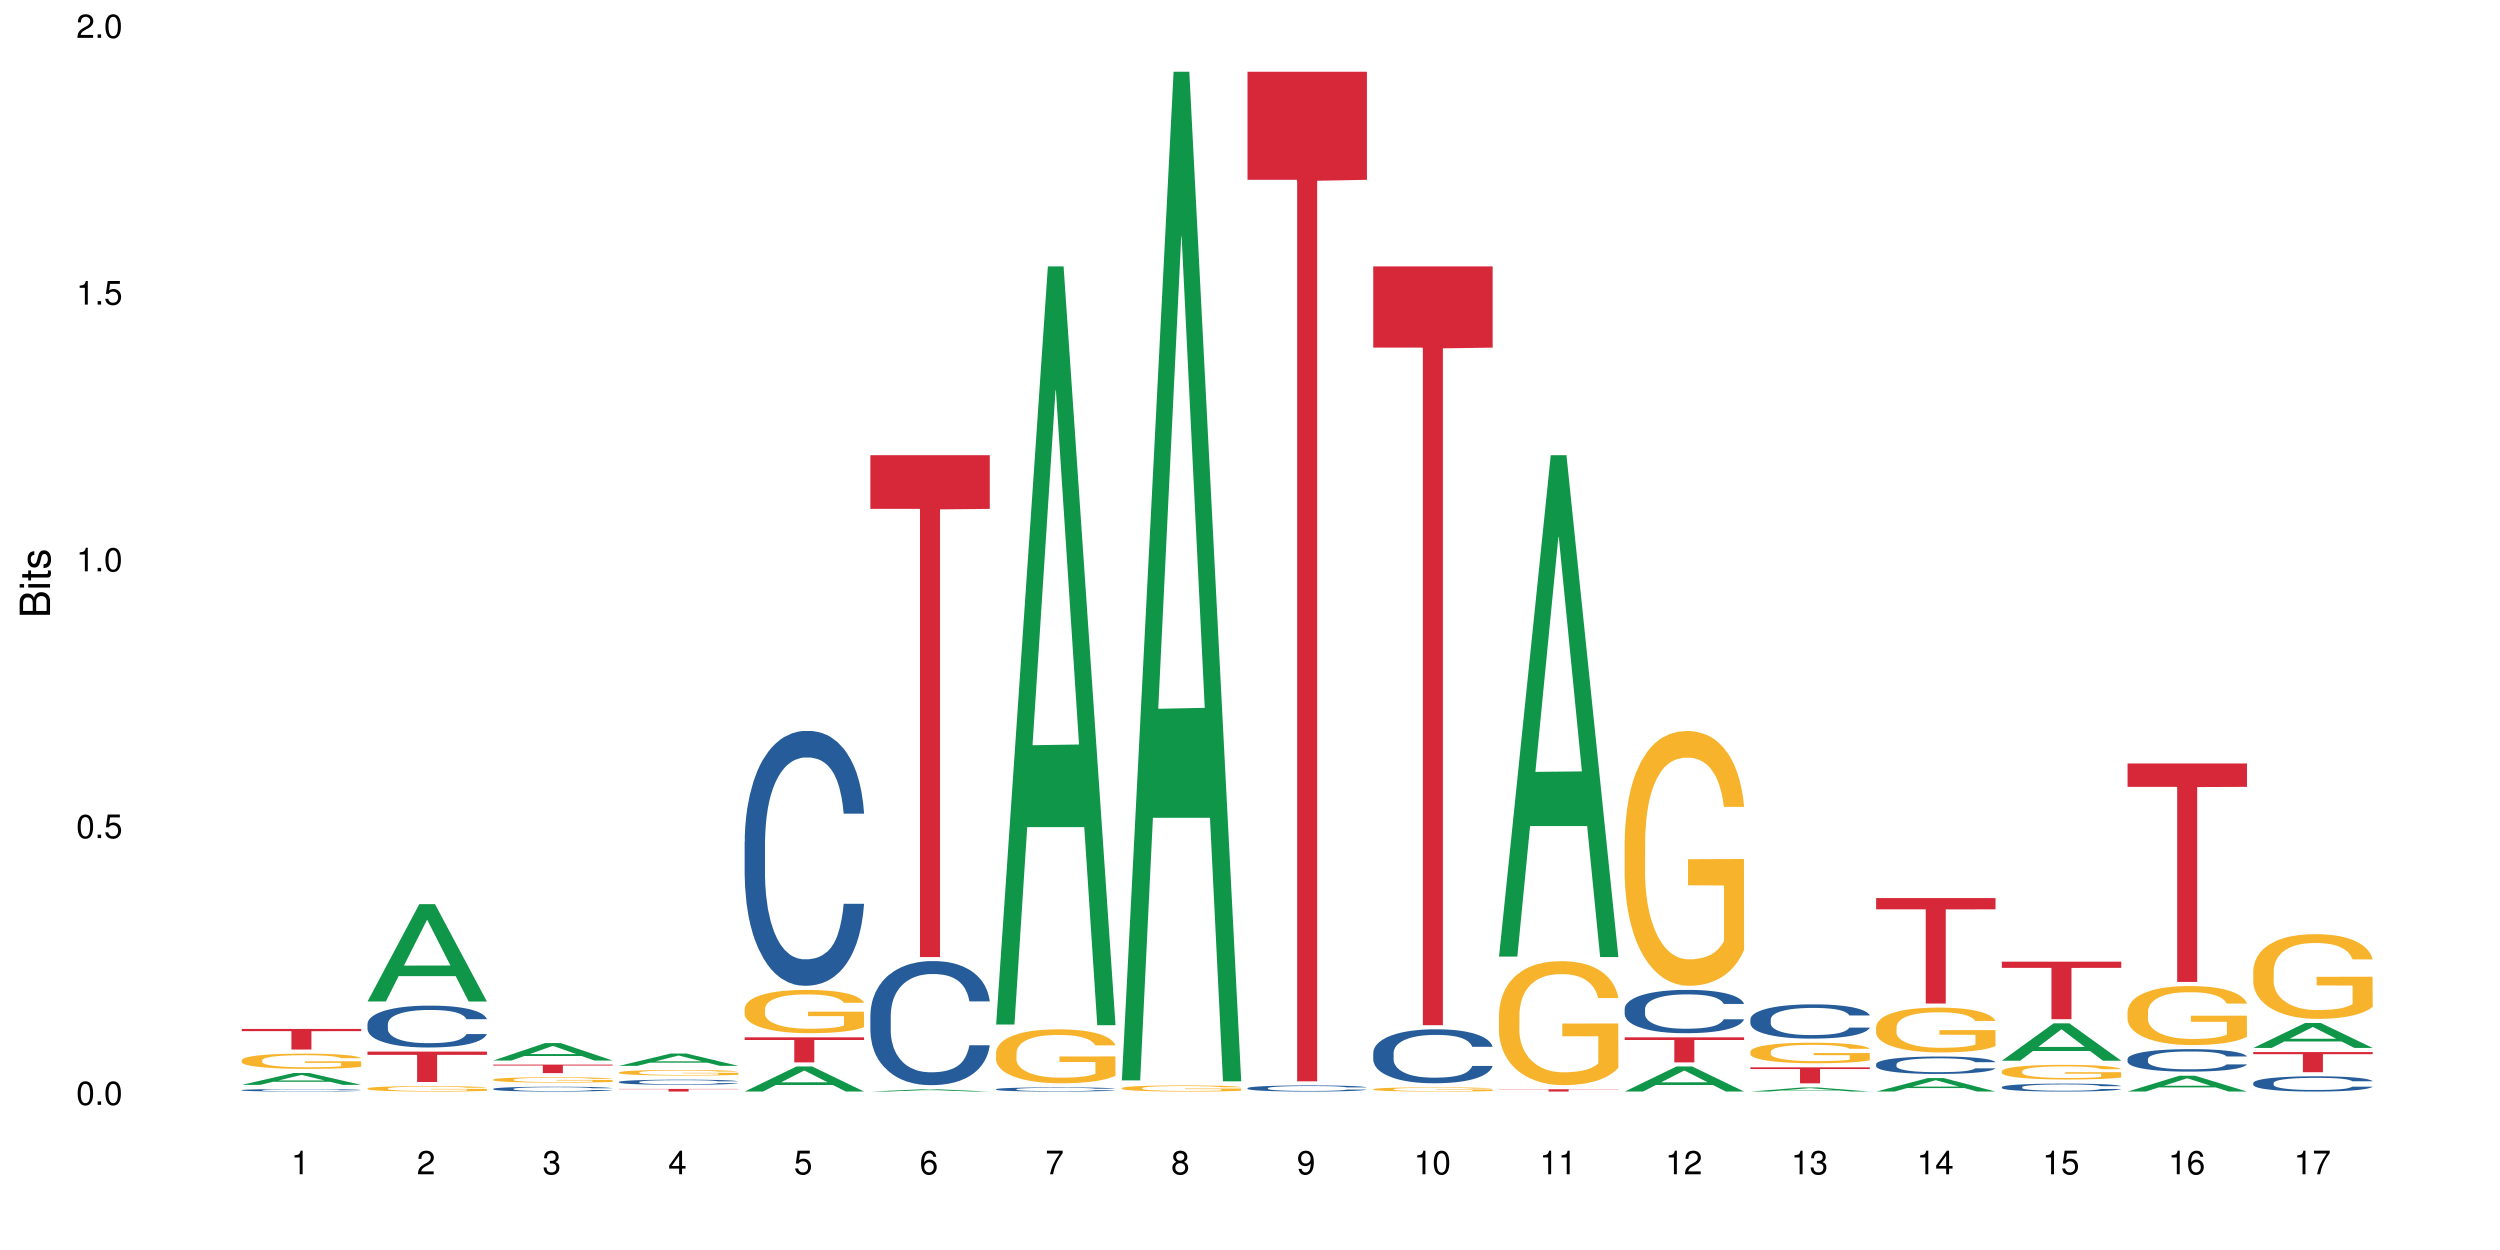 <?xml version="1.0" encoding="UTF-8"?>
<svg xmlns="http://www.w3.org/2000/svg" xmlns:xlink="http://www.w3.org/1999/xlink" width="720pt" height="360pt" viewBox="0 0 720 360" version="1.1">
<defs>
<g>
<symbol overflow="visible" id="glyph0-0">
<path style="stroke:none;" d=""/>
</symbol>
<symbol overflow="visible" id="glyph0-1">
<path style="stroke:none;" d="M 2.641 -6.797 C 2 -6.797 1.422 -6.531 1.078 -6.047 C 0.641 -5.453 0.406 -4.547 0.406 -3.297 C 0.406 -1 1.188 0.219 2.641 0.219 C 4.078 0.219 4.859 -1 4.859 -3.234 C 4.859 -4.562 4.656 -5.438 4.203 -6.047 C 3.844 -6.531 3.281 -6.797 2.641 -6.797 Z M 2.641 -6.047 C 3.547 -6.047 4 -5.125 4 -3.312 C 4 -1.375 3.562 -0.484 2.625 -0.484 C 1.734 -0.484 1.281 -1.422 1.281 -3.281 C 1.281 -5.141 1.734 -6.047 2.641 -6.047 Z M 2.641 -6.047 "/>
</symbol>
<symbol overflow="visible" id="glyph0-2">
<path style="stroke:none;" d="M 1.828 -1 L 0.828 -1 L 0.828 0 L 1.828 0 Z M 1.828 -1 "/>
</symbol>
<symbol overflow="visible" id="glyph0-3">
<path style="stroke:none;" d="M 4.562 -6.797 L 1.062 -6.797 L 0.547 -3.094 L 1.328 -3.094 C 1.719 -3.562 2.047 -3.734 2.578 -3.734 C 3.484 -3.734 4.062 -3.109 4.062 -2.094 C 4.062 -1.125 3.484 -0.531 2.578 -0.531 C 1.828 -0.531 1.375 -0.906 1.188 -1.672 L 0.328 -1.672 C 0.453 -1.109 0.547 -0.844 0.75 -0.594 C 1.125 -0.078 1.828 0.219 2.594 0.219 C 3.969 0.219 4.922 -0.781 4.922 -2.219 C 4.922 -3.562 4.031 -4.484 2.719 -4.484 C 2.25 -4.484 1.859 -4.359 1.469 -4.062 L 1.734 -5.969 L 4.562 -5.969 Z M 4.562 -6.797 "/>
</symbol>
<symbol overflow="visible" id="glyph0-4">
<path style="stroke:none;" d="M 2.484 -4.844 L 2.484 0 L 3.328 0 L 3.328 -6.797 L 2.766 -6.797 C 2.469 -5.75 2.281 -5.609 0.984 -5.453 L 0.984 -4.844 Z M 2.484 -4.844 "/>
</symbol>
<symbol overflow="visible" id="glyph0-5">
<path style="stroke:none;" d="M 4.859 -0.828 L 1.281 -0.828 C 1.359 -1.391 1.672 -1.75 2.5 -2.234 L 3.469 -2.75 C 4.406 -3.266 4.906 -3.969 4.906 -4.812 C 4.906 -5.375 4.672 -5.906 4.266 -6.266 C 3.859 -6.625 3.375 -6.797 2.719 -6.797 C 1.859 -6.797 1.219 -6.5 0.844 -5.922 C 0.609 -5.562 0.5 -5.125 0.484 -4.438 L 1.328 -4.438 C 1.359 -4.906 1.406 -5.188 1.531 -5.406 C 1.75 -5.812 2.188 -6.062 2.703 -6.062 C 3.469 -6.062 4.031 -5.516 4.031 -4.781 C 4.031 -4.25 3.719 -3.797 3.125 -3.438 L 2.234 -2.938 C 0.812 -2.141 0.406 -1.5 0.328 0 L 4.859 0 Z M 4.859 -0.828 "/>
</symbol>
<symbol overflow="visible" id="glyph0-6">
<path style="stroke:none;" d="M 2.125 -3.125 L 2.578 -3.125 C 3.516 -3.125 3.984 -2.703 3.984 -1.891 C 3.984 -1.031 3.469 -0.531 2.578 -0.531 C 1.656 -0.531 1.203 -0.984 1.156 -1.969 L 0.312 -1.969 C 0.344 -1.422 0.438 -1.078 0.609 -0.766 C 0.953 -0.109 1.625 0.219 2.547 0.219 C 3.953 0.219 4.859 -0.609 4.859 -1.906 C 4.859 -2.766 4.516 -3.25 3.703 -3.516 C 4.344 -3.766 4.656 -4.25 4.656 -4.938 C 4.656 -6.109 3.875 -6.797 2.578 -6.797 C 1.203 -6.797 0.484 -6.047 0.453 -4.609 L 1.297 -4.609 C 1.312 -5.016 1.344 -5.25 1.453 -5.453 C 1.641 -5.828 2.062 -6.062 2.594 -6.062 C 3.344 -6.062 3.797 -5.625 3.797 -4.906 C 3.797 -4.422 3.609 -4.141 3.25 -3.984 C 3.016 -3.891 2.719 -3.844 2.125 -3.844 Z M 2.125 -3.125 "/>
</symbol>
<symbol overflow="visible" id="glyph0-7">
<path style="stroke:none;" d="M 3.141 -1.625 L 3.141 0 L 3.984 0 L 3.984 -1.625 L 4.984 -1.625 L 4.984 -2.391 L 3.984 -2.391 L 3.984 -6.797 L 3.359 -6.797 L 0.266 -2.516 L 0.266 -1.625 Z M 3.141 -2.391 L 1 -2.391 L 3.141 -5.359 Z M 3.141 -2.391 "/>
</symbol>
<symbol overflow="visible" id="glyph0-8">
<path style="stroke:none;" d="M 4.781 -5.031 C 4.609 -6.141 3.891 -6.797 2.844 -6.797 C 2.094 -6.797 1.422 -6.438 1.031 -5.828 C 0.609 -5.172 0.406 -4.344 0.406 -3.094 C 0.406 -1.953 0.578 -1.234 0.984 -0.625 C 1.359 -0.078 1.953 0.219 2.703 0.219 C 3.984 0.219 4.922 -0.734 4.922 -2.078 C 4.922 -3.344 4.062 -4.234 2.844 -4.234 C 2.172 -4.234 1.641 -3.969 1.281 -3.469 C 1.281 -5.125 1.828 -6.047 2.797 -6.047 C 3.391 -6.047 3.797 -5.672 3.938 -5.031 Z M 2.734 -3.484 C 3.547 -3.484 4.062 -2.922 4.062 -2 C 4.062 -1.156 3.484 -0.531 2.703 -0.531 C 1.922 -0.531 1.328 -1.188 1.328 -2.047 C 1.328 -2.891 1.906 -3.484 2.734 -3.484 Z M 2.734 -3.484 "/>
</symbol>
<symbol overflow="visible" id="glyph0-9">
<path style="stroke:none;" d="M 4.984 -6.797 L 0.438 -6.797 L 0.438 -5.969 L 4.109 -5.969 C 2.5 -3.656 1.828 -2.234 1.328 0 L 2.219 0 C 2.594 -2.172 3.453 -4.047 4.984 -6.094 Z M 4.984 -6.797 "/>
</symbol>
<symbol overflow="visible" id="glyph0-10">
<path style="stroke:none;" d="M 3.75 -3.578 C 4.453 -4 4.688 -4.344 4.688 -4.984 C 4.688 -6.047 3.844 -6.797 2.641 -6.797 C 1.438 -6.797 0.594 -6.047 0.594 -4.984 C 0.594 -4.359 0.828 -4.016 1.516 -3.578 C 0.734 -3.203 0.359 -2.641 0.359 -1.891 C 0.359 -0.641 1.297 0.219 2.641 0.219 C 3.984 0.219 4.922 -0.641 4.922 -1.875 C 4.922 -2.641 4.531 -3.203 3.75 -3.578 Z M 2.641 -6.047 C 3.359 -6.047 3.812 -5.625 3.812 -4.969 C 3.812 -4.344 3.344 -3.922 2.641 -3.922 C 1.922 -3.922 1.453 -4.344 1.453 -4.984 C 1.453 -5.625 1.922 -6.047 2.641 -6.047 Z M 2.641 -3.203 C 3.484 -3.203 4.062 -2.672 4.062 -1.875 C 4.062 -1.062 3.484 -0.531 2.625 -0.531 C 1.797 -0.531 1.219 -1.078 1.219 -1.875 C 1.219 -2.672 1.797 -3.203 2.641 -3.203 Z M 2.641 -3.203 "/>
</symbol>
<symbol overflow="visible" id="glyph0-11">
<path style="stroke:none;" d="M 0.516 -1.547 C 0.672 -0.438 1.406 0.219 2.438 0.219 C 3.188 0.219 3.859 -0.141 4.266 -0.75 C 4.688 -1.406 4.891 -2.25 4.891 -3.484 C 4.891 -4.625 4.703 -5.359 4.312 -5.953 C 3.938 -6.5 3.344 -6.797 2.594 -6.797 C 1.297 -6.797 0.359 -5.844 0.359 -4.516 C 0.359 -3.25 1.234 -2.344 2.453 -2.344 C 3.094 -2.344 3.562 -2.578 4.016 -3.109 C 4 -1.453 3.469 -0.531 2.5 -0.531 C 1.906 -0.531 1.484 -0.906 1.359 -1.547 Z M 2.578 -6.062 C 3.375 -6.062 3.969 -5.406 3.969 -4.531 C 3.969 -3.688 3.375 -3.094 2.547 -3.094 C 1.734 -3.094 1.234 -3.672 1.234 -4.578 C 1.234 -5.438 1.797 -6.062 2.578 -6.062 Z M 2.578 -6.062 "/>
</symbol>
<symbol overflow="visible" id="glyph1-0">
<path style="stroke:none;" d=""/>
</symbol>
<symbol overflow="visible" id="glyph1-1">
<path style="stroke:none;" d="M 0 -0.953 L 0 -4.891 C 0 -5.719 -0.234 -6.344 -0.734 -6.797 C -1.188 -7.234 -1.812 -7.469 -2.5 -7.469 C -3.547 -7.469 -4.188 -7 -4.625 -5.875 C -4.984 -6.672 -5.641 -7.094 -6.531 -7.094 C -7.156 -7.094 -7.734 -6.859 -8.141 -6.391 C -8.562 -5.938 -8.75 -5.344 -8.75 -4.5 L -8.75 -0.953 Z M -4.984 -2.062 L -7.766 -2.062 L -7.766 -4.219 C -7.766 -4.844 -7.688 -5.203 -7.453 -5.5 C -7.219 -5.812 -6.859 -5.969 -6.375 -5.969 C -5.906 -5.969 -5.531 -5.812 -5.297 -5.5 C -5.062 -5.203 -4.984 -4.844 -4.984 -4.219 Z M -0.984 -2.062 L -4 -2.062 L -4 -4.781 C -4 -5.328 -3.859 -5.688 -3.578 -5.953 C -3.297 -6.219 -2.922 -6.359 -2.484 -6.359 C -2.062 -6.359 -1.688 -6.219 -1.406 -5.953 C -1.109 -5.688 -0.984 -5.328 -0.984 -4.781 Z M -0.984 -2.062 "/>
</symbol>
<symbol overflow="visible" id="glyph1-2">
<path style="stroke:none;" d="M -6.281 -1.797 L -6.281 -0.797 L 0 -0.797 L 0 -1.797 Z M -8.75 -1.797 L -8.75 -0.797 L -7.484 -0.797 L -7.484 -1.797 Z M -8.75 -1.797 "/>
</symbol>
<symbol overflow="visible" id="glyph1-3">
<path style="stroke:none;" d="M -6.281 -3.047 L -6.281 -2.016 L -8.016 -2.016 L -8.016 -1.016 L -6.281 -1.016 L -6.281 -0.172 L -5.469 -0.172 L -5.469 -1.016 L -0.719 -1.016 C -0.078 -1.016 0.281 -1.453 0.281 -2.234 C 0.281 -2.469 0.25 -2.719 0.188 -3.047 L -0.641 -3.047 C -0.609 -2.922 -0.594 -2.766 -0.594 -2.562 C -0.594 -2.141 -0.719 -2.016 -1.156 -2.016 L -5.469 -2.016 L -5.469 -3.047 Z M -6.281 -3.047 "/>
</symbol>
<symbol overflow="visible" id="glyph1-4">
<path style="stroke:none;" d="M -4.531 -5.25 C -5.766 -5.25 -6.469 -4.422 -6.469 -2.969 C -6.469 -1.516 -5.719 -0.562 -4.547 -0.562 C -3.562 -0.562 -3.094 -1.062 -2.734 -2.562 L -2.516 -3.484 C -2.344 -4.188 -2.094 -4.469 -1.625 -4.469 C -1.047 -4.469 -0.641 -3.875 -0.641 -3 C -0.641 -2.453 -0.797 -2 -1.062 -1.75 C -1.25 -1.594 -1.422 -1.531 -1.875 -1.469 L -1.875 -0.406 C -0.422 -0.453 0.281 -1.266 0.281 -2.922 C 0.281 -4.5 -0.5 -5.516 -1.719 -5.516 C -2.656 -5.516 -3.172 -4.984 -3.469 -3.734 L -3.703 -2.766 C -3.891 -1.953 -4.156 -1.609 -4.594 -1.609 C -5.172 -1.609 -5.547 -2.125 -5.547 -2.938 C -5.547 -3.75 -5.203 -4.172 -4.531 -4.203 Z M -4.531 -5.25 "/>
</symbol>
</g>
</defs>
<g id="surface64552">
<rect x="0" y="0" width="720" height="360" style="fill:rgb(100%,100%,100%);fill-opacity:1;stroke:none;"/>
<path style=" stroke:none;fill-rule:nonzero;fill:rgb(6.275%,58.824%,28.235%);fill-opacity:1;" d="M 69.629 312.445 L 69.668 312.441 L 84.551 309.02 L 89.07 309.02 L 104.027 312.449 L 98.77 312.449 L 95.023 311.555 L 78.598 311.555 L 74.922 312.445 L 69.629 312.445 L 80.176 311.184 L 93.516 311.18 L 86.863 309.578 L 86.789 309.574 L 86.719 309.586 L 80.141 311.18 L 80.176 311.184 Z M 69.629 312.445 "/>
<path style=" stroke:none;fill-rule:nonzero;fill:rgb(14.51%,36.078%,60%);fill-opacity:1;" d="M 69.629 313.953 L 69.672 313.949 L 69.672 313.934 L 69.797 313.91 L 70.09 313.875 L 70.383 313.855 L 71.141 313.812 L 72.188 313.777 L 73.277 313.746 L 74.074 313.727 L 74.789 313.715 L 76.426 313.688 L 77.473 313.676 L 78.605 313.664 L 79.992 313.652 L 80.996 313.648 L 83.262 313.637 L 84.941 313.633 L 86.242 313.629 L 89.051 313.629 L 90.73 313.633 L 91.945 313.637 L 93.289 313.641 L 94.422 313.648 L 96.391 313.66 L 98.152 313.68 L 98.949 313.691 L 100.207 313.711 L 101.172 313.734 L 101.844 313.75 L 102.602 313.777 L 103.27 313.805 L 103.773 313.84 L 104.027 313.871 L 98.152 313.871 L 97.859 313.844 L 97.523 313.82 L 96.895 313.793 L 96.266 313.773 L 95.387 313.754 L 94.586 313.742 L 93.496 313.73 L 92.531 313.719 L 91.527 313.715 L 90.562 313.711 L 88.715 313.707 L 85.777 313.707 L 84.145 313.715 L 83.262 313.719 L 82.004 313.727 L 81.121 313.734 L 80.074 313.75 L 79.359 313.762 L 78.48 313.777 L 77.852 313.793 L 77.137 313.816 L 76.719 313.832 L 76.34 313.852 L 76.004 313.875 L 75.754 313.898 L 75.586 313.926 L 75.5 313.949 L 75.5 314.055 L 75.586 314.078 L 75.797 314.105 L 76.34 314.148 L 77.137 314.184 L 78.062 314.211 L 78.941 314.23 L 79.445 314.242 L 80.117 314.254 L 81.164 314.266 L 82.676 314.281 L 83.555 314.285 L 84.898 314.289 L 86.281 314.293 L 88.129 314.293 L 89.766 314.289 L 90.855 314.289 L 91.988 314.281 L 93.539 314.27 L 94.504 314.258 L 95.344 314.246 L 95.973 314.234 L 96.391 314.223 L 97.02 314.203 L 97.523 314.18 L 97.902 314.156 L 98.152 314.133 L 104.027 314.133 L 103.773 314.16 L 103.398 314.188 L 103.02 314.207 L 102.434 314.23 L 101.762 314.25 L 100.797 314.273 L 100 314.289 L 98.949 314.305 L 97.984 314.32 L 96.938 314.332 L 95.387 314.344 L 94.379 314.352 L 93.289 314.355 L 91.988 314.363 L 90.352 314.367 L 88.59 314.371 L 85.191 314.371 L 83.891 314.367 L 82.172 314.359 L 80.031 314.348 L 78.48 314.336 L 77.266 314.324 L 76.215 314.309 L 75.039 314.289 L 73.531 314.262 L 72.609 314.238 L 71.977 314.219 L 71.266 314.191 L 70.762 314.168 L 70.176 314.129 L 69.754 314.082 L 69.629 314.047 Z M 69.629 313.953 "/>
<path style=" stroke:none;fill-rule:nonzero;fill:rgb(96.863%,70.196%,16.863%);fill-opacity:1;" d="M 69.629 305.328 L 69.672 305.324 L 69.672 305.242 L 69.84 305.062 L 70.258 304.812 L 70.805 304.609 L 71.391 304.449 L 71.77 304.363 L 72.398 304.246 L 72.941 304.156 L 74.328 303.977 L 76.09 303.809 L 77.055 303.734 L 78.145 303.668 L 79.695 303.59 L 80.41 303.562 L 82.59 303.5 L 85.066 303.457 L 87.793 303.445 L 89.051 303.449 L 90.77 303.465 L 93.121 303.512 L 94.461 303.551 L 95.512 303.59 L 96.602 303.645 L 97.945 303.723 L 99.203 303.82 L 100.207 303.914 L 101.215 304.035 L 102.055 304.164 L 102.766 304.305 L 103.398 304.473 L 103.773 304.613 L 104.027 304.754 L 98.195 304.754 L 97.859 304.613 L 97.48 304.504 L 96.852 304.371 L 96.223 304.277 L 95.594 304.199 L 94.422 304.098 L 93.414 304.031 L 92.156 303.977 L 90.938 303.941 L 89.555 303.914 L 88.715 303.906 L 86.492 303.906 L 84.48 303.938 L 83.305 303.969 L 82.465 304 L 81.289 304.059 L 80.578 304.109 L 80.156 304.141 L 78.898 304.266 L 78.062 304.375 L 77.598 304.453 L 77.012 304.574 L 76.594 304.684 L 76.133 304.844 L 75.879 304.961 L 75.543 305.234 L 75.5 305.957 L 75.629 306.109 L 75.879 306.273 L 76.215 306.418 L 76.719 306.57 L 77.223 306.688 L 78.102 306.844 L 78.859 306.949 L 79.445 307.016 L 80.578 307.125 L 81.039 307.16 L 82.129 307.234 L 83.262 307.289 L 84.645 307.336 L 85.695 307.359 L 87.371 307.383 L 89.512 307.383 L 92.027 307.355 L 93.625 307.324 L 94.715 307.293 L 95.426 307.266 L 96.309 307.223 L 96.938 307.18 L 97.523 307.137 L 98.238 307.066 L 98.238 306.109 L 87.875 306.105 L 87.875 305.656 L 103.984 305.652 L 104.027 307.223 L 103.145 307.328 L 102.055 307.434 L 101.004 307.512 L 99.914 307.582 L 98.363 307.656 L 97.105 307.707 L 95.176 307.762 L 93.414 307.797 L 91.566 307.824 L 89.934 307.836 L 88.004 307.84 L 86.281 307.832 L 84.438 307.805 L 82.969 307.773 L 81.625 307.734 L 80.285 307.684 L 78.605 307.598 L 77.516 307.531 L 76.383 307.445 L 75.25 307.344 L 74.242 307.238 L 73.574 307.152 L 72.902 307.055 L 72.188 306.938 L 71.516 306.801 L 71.012 306.676 L 70.551 306.535 L 70.215 306.402 L 69.883 306.223 L 69.715 306.078 L 69.629 305.953 Z M 69.629 305.328 "/>
<path style=" stroke:none;fill-rule:nonzero;fill:rgb(83.922%,15.686%,22.353%);fill-opacity:1;" d="M 69.629 296.336 L 104.027 296.336 L 104.027 296.973 L 89.691 296.977 L 89.691 302.266 L 83.922 302.266 L 83.922 296.984 L 83.84 296.973 L 69.629 296.973 Z M 69.629 296.336 "/>
<path style=" stroke:none;fill-rule:nonzero;fill:rgb(6.275%,58.824%,28.235%);fill-opacity:1;" d="M 105.836 288.418 L 105.871 288.391 L 120.758 260.387 L 125.277 260.387 L 140.234 288.445 L 134.977 288.445 L 131.23 281.121 L 114.805 281.121 L 111.129 288.418 L 105.836 288.418 L 116.383 278.09 L 129.723 278.062 L 123.07 264.973 L 122.996 264.945 L 122.926 265.023 L 116.348 278.062 L 116.383 278.09 Z M 105.836 288.418 "/>
<path style=" stroke:none;fill-rule:nonzero;fill:rgb(14.51%,36.078%,60%);fill-opacity:1;" d="M 105.836 294.871 L 105.879 294.859 L 105.879 294.594 L 106.004 294.176 L 106.297 293.648 L 106.59 293.285 L 107.348 292.633 L 108.395 292.004 L 109.484 291.52 L 110.281 291.234 L 110.996 291.012 L 112.633 290.605 L 113.68 290.395 L 114.812 290.207 L 116.195 290.02 L 117.203 289.91 L 119.469 289.734 L 121.148 289.656 L 122.449 289.625 L 125.258 289.625 L 126.938 289.668 L 128.152 289.723 L 129.496 289.812 L 130.629 289.91 L 132.598 290.152 L 134.359 290.461 L 135.156 290.637 L 136.414 290.98 L 137.379 291.309 L 138.051 291.598 L 138.809 292.004 L 139.477 292.5 L 139.98 293.062 L 140.234 293.535 L 134.359 293.535 L 134.066 293.098 L 133.73 292.754 L 133.102 292.301 L 132.473 291.984 L 131.59 291.664 L 130.793 291.453 L 129.703 291.242 L 128.738 291.113 L 127.734 291.012 L 126.77 290.945 L 124.922 290.879 L 122.781 290.879 L 121.984 290.902 L 120.352 290.992 L 119.469 291.066 L 118.211 291.223 L 117.328 291.367 L 116.281 291.586 L 115.566 291.773 L 114.688 292.059 L 114.059 292.312 L 113.344 292.676 L 112.926 292.953 L 112.547 293.262 L 112.211 293.625 L 111.961 294.012 L 111.793 294.418 L 111.707 294.816 L 111.707 296.523 L 111.793 296.922 L 112.004 297.383 L 112.547 298.055 L 113.344 298.641 L 114.27 299.105 L 115.148 299.434 L 115.652 299.59 L 116.324 299.766 L 117.371 299.984 L 118.883 300.207 L 119.762 300.293 L 121.105 300.383 L 122.488 300.426 L 124.336 300.426 L 125.973 300.383 L 127.062 300.328 L 128.195 300.238 L 129.746 300.051 L 130.711 299.875 L 131.551 299.664 L 132.18 299.457 L 132.598 299.281 L 133.227 298.938 L 133.73 298.562 L 134.109 298.18 L 134.359 297.805 L 140.234 297.805 L 139.98 298.242 L 139.605 298.672 L 139.227 298.992 L 138.641 299.379 L 137.969 299.723 L 137.004 300.105 L 136.207 300.359 L 135.156 300.637 L 134.191 300.844 L 133.145 301.031 L 131.59 301.254 L 130.586 301.363 L 129.496 301.461 L 128.195 301.551 L 126.559 301.629 L 124.797 301.672 L 123.16 301.684 L 121.398 301.66 L 120.098 301.617 L 118.379 301.52 L 116.238 301.32 L 114.688 301.109 L 113.469 300.902 L 112.422 300.68 L 111.246 300.383 L 109.738 299.898 L 108.816 299.523 L 108.184 299.215 L 107.473 298.785 L 106.969 298.398 L 106.383 297.781 L 105.961 297 L 105.836 296.391 Z M 105.836 294.871 "/>
<path style=" stroke:none;fill-rule:nonzero;fill:rgb(96.863%,70.196%,16.863%);fill-opacity:1;" d="M 105.836 313.469 L 105.879 313.465 L 105.879 313.438 L 106.047 313.371 L 106.465 313.285 L 107.012 313.211 L 107.598 313.152 L 107.977 313.121 L 108.605 313.078 L 109.148 313.047 L 110.535 312.98 L 112.297 312.922 L 113.262 312.895 L 114.352 312.871 L 115.902 312.844 L 116.617 312.832 L 118.797 312.812 L 121.273 312.797 L 124 312.793 L 125.258 312.793 L 126.977 312.801 L 129.328 312.816 L 130.668 312.828 L 131.719 312.844 L 132.809 312.863 L 134.152 312.891 L 135.41 312.926 L 136.414 312.961 L 137.422 313.004 L 138.262 313.051 L 138.973 313.102 L 139.605 313.16 L 139.98 313.211 L 140.234 313.262 L 134.402 313.262 L 134.066 313.211 L 133.688 313.172 L 133.059 313.125 L 132.43 313.09 L 131.801 313.062 L 130.629 313.027 L 129.621 313.004 L 128.363 312.98 L 127.145 312.969 L 125.762 312.961 L 124.922 312.957 L 122.699 312.957 L 120.688 312.969 L 119.512 312.98 L 118.672 312.992 L 117.496 313.012 L 116.785 313.031 L 116.363 313.043 L 115.105 313.086 L 114.27 313.125 L 113.805 313.152 L 113.219 313.195 L 112.801 313.234 L 112.34 313.293 L 112.086 313.336 L 111.75 313.434 L 111.707 313.695 L 111.836 313.75 L 112.086 313.809 L 112.422 313.859 L 112.926 313.914 L 113.43 313.957 L 114.309 314.012 L 115.066 314.051 L 115.652 314.074 L 116.785 314.113 L 117.246 314.129 L 118.336 314.152 L 119.469 314.172 L 120.852 314.191 L 121.902 314.199 L 123.578 314.207 L 125.719 314.207 L 128.234 314.199 L 129.828 314.188 L 130.922 314.176 L 131.633 314.164 L 132.516 314.148 L 133.145 314.133 L 133.73 314.117 L 134.445 314.094 L 134.445 313.75 L 124.082 313.746 L 124.082 313.586 L 140.191 313.586 L 140.234 314.148 L 139.352 314.188 L 138.262 314.227 L 137.211 314.254 L 136.121 314.277 L 134.57 314.305 L 133.312 314.324 L 131.383 314.344 L 129.621 314.355 L 127.773 314.363 L 126.137 314.371 L 124.211 314.371 L 122.488 314.367 L 120.645 314.359 L 119.176 314.348 L 117.832 314.332 L 116.492 314.312 L 114.812 314.285 L 113.723 314.258 L 112.59 314.23 L 111.457 314.191 L 110.449 314.156 L 109.781 314.125 L 109.109 314.09 L 108.395 314.047 L 107.723 313.996 L 107.219 313.953 L 106.758 313.902 L 106.422 313.855 L 106.09 313.789 L 105.922 313.738 L 105.836 313.691 Z M 105.836 313.469 "/>
<path style=" stroke:none;fill-rule:nonzero;fill:rgb(83.922%,15.686%,22.353%);fill-opacity:1;" d="M 105.836 302.863 L 140.234 302.863 L 140.234 303.801 L 125.898 303.809 L 125.898 311.613 L 120.129 311.613 L 120.129 303.816 L 120.047 303.801 L 105.836 303.801 Z M 105.836 302.863 "/>
<path style=" stroke:none;fill-rule:nonzero;fill:rgb(6.275%,58.824%,28.235%);fill-opacity:1;" d="M 142.043 305.43 L 142.078 305.426 L 156.965 300.402 L 161.484 300.402 L 176.441 305.434 L 171.184 305.434 L 167.438 304.121 L 151.012 304.121 L 147.336 305.43 L 142.043 305.43 L 152.59 303.578 L 165.93 303.57 L 159.277 301.223 L 159.203 301.219 L 159.133 301.234 L 152.555 303.57 L 152.59 303.578 Z M 142.043 305.43 "/>
<path style=" stroke:none;fill-rule:nonzero;fill:rgb(14.51%,36.078%,60%);fill-opacity:1;" d="M 142.043 313.582 L 142.086 313.582 L 142.086 313.551 L 142.211 313.5 L 142.504 313.441 L 142.797 313.398 L 143.555 313.324 L 144.602 313.25 L 145.691 313.195 L 146.488 313.16 L 147.203 313.137 L 148.84 313.09 L 149.887 313.062 L 151.02 313.043 L 152.402 313.02 L 153.41 313.008 L 155.676 312.988 L 157.355 312.98 L 158.652 312.977 L 161.465 312.977 L 163.145 312.98 L 164.359 312.988 L 165.703 312.996 L 166.832 313.008 L 168.805 313.035 L 170.566 313.07 L 171.363 313.094 L 172.621 313.133 L 173.586 313.172 L 174.258 313.203 L 175.012 313.25 L 175.684 313.309 L 176.188 313.375 L 176.441 313.43 L 170.566 313.43 L 170.273 313.375 L 169.938 313.336 L 169.309 313.285 L 168.68 313.25 L 167.797 313.211 L 167 313.188 L 165.91 313.164 L 164.945 313.148 L 163.941 313.137 L 162.977 313.129 L 161.129 313.121 L 158.988 313.121 L 158.191 313.125 L 156.559 313.133 L 155.676 313.141 L 154.418 313.16 L 153.535 313.176 L 152.488 313.203 L 151.773 313.223 L 150.895 313.258 L 150.266 313.285 L 149.551 313.328 L 149.133 313.359 L 148.754 313.395 L 148.418 313.438 L 148.168 313.484 L 148 313.531 L 147.914 313.574 L 147.914 313.773 L 148 313.82 L 148.211 313.875 L 148.754 313.949 L 149.551 314.02 L 150.473 314.07 L 151.355 314.109 L 151.859 314.129 L 152.531 314.148 L 153.578 314.176 L 155.09 314.199 L 155.969 314.211 L 157.312 314.219 L 158.695 314.227 L 160.543 314.227 L 162.18 314.219 L 163.27 314.215 L 164.402 314.203 L 165.953 314.184 L 166.918 314.16 L 167.758 314.137 L 168.387 314.113 L 168.805 314.094 L 169.434 314.055 L 169.938 314.008 L 170.316 313.965 L 170.566 313.922 L 176.441 313.922 L 176.188 313.973 L 175.812 314.023 L 175.434 314.059 L 174.848 314.105 L 174.176 314.145 L 173.211 314.188 L 172.414 314.219 L 171.363 314.25 L 170.398 314.273 L 169.352 314.297 L 167.797 314.32 L 166.793 314.332 L 165.703 314.344 L 164.402 314.355 L 162.766 314.363 L 161.004 314.371 L 159.367 314.371 L 157.605 314.367 L 156.305 314.363 L 154.586 314.352 L 152.445 314.328 L 150.895 314.305 L 149.676 314.281 L 148.629 314.254 L 147.453 314.219 L 145.945 314.164 L 145.02 314.121 L 144.391 314.086 L 143.68 314.035 L 143.176 313.992 L 142.59 313.918 L 142.168 313.828 L 142.043 313.758 Z M 142.043 313.582 "/>
<path style=" stroke:none;fill-rule:nonzero;fill:rgb(96.863%,70.196%,16.863%);fill-opacity:1;" d="M 142.043 310.91 L 142.086 310.91 L 142.086 310.883 L 142.254 310.816 L 142.672 310.73 L 143.219 310.656 L 143.805 310.602 L 144.184 310.57 L 144.812 310.531 L 145.355 310.5 L 146.742 310.434 L 148.504 310.375 L 149.469 310.352 L 150.559 310.324 L 152.109 310.301 L 152.824 310.289 L 155.004 310.266 L 157.48 310.254 L 160.207 310.25 L 161.465 310.25 L 163.184 310.254 L 165.535 310.27 L 166.875 310.285 L 167.926 310.301 L 169.016 310.316 L 170.359 310.348 L 171.617 310.379 L 172.621 310.414 L 173.629 310.457 L 174.469 310.5 L 175.18 310.551 L 175.812 310.609 L 176.188 310.66 L 176.441 310.711 L 170.609 310.711 L 170.273 310.66 L 169.895 310.621 L 169.266 310.574 L 168.637 310.539 L 168.008 310.516 L 166.832 310.477 L 165.828 310.453 L 164.57 310.434 L 163.352 310.422 L 161.969 310.414 L 161.129 310.41 L 158.906 310.41 L 156.891 310.422 L 155.719 310.434 L 154.879 310.445 L 153.703 310.465 L 152.992 310.48 L 152.57 310.492 L 151.312 310.535 L 150.473 310.578 L 150.012 310.602 L 149.426 310.645 L 149.008 310.684 L 148.547 310.738 L 148.293 310.781 L 147.957 310.879 L 147.914 311.133 L 148.043 311.188 L 148.293 311.246 L 148.629 311.297 L 149.133 311.348 L 149.637 311.391 L 150.516 311.445 L 151.273 311.48 L 151.859 311.508 L 152.992 311.543 L 153.453 311.559 L 154.543 311.582 L 155.676 311.602 L 157.059 311.617 L 158.109 311.629 L 159.785 311.633 L 161.926 311.633 L 164.441 311.625 L 166.035 311.613 L 167.129 311.602 L 167.84 311.594 L 168.723 311.578 L 169.352 311.562 L 169.938 311.547 L 170.652 311.523 L 170.652 311.188 L 160.289 311.184 L 160.289 311.027 L 176.398 311.027 L 176.441 311.578 L 175.559 311.617 L 174.469 311.652 L 173.418 311.68 L 172.328 311.707 L 170.777 311.73 L 169.52 311.75 L 167.59 311.77 L 165.828 311.781 L 163.98 311.789 L 162.344 311.793 L 160.418 311.797 L 158.695 311.793 L 156.852 311.785 L 155.383 311.773 L 154.039 311.758 L 152.699 311.742 L 151.02 311.711 L 149.93 311.688 L 148.797 311.656 L 147.664 311.621 L 146.656 311.582 L 145.984 311.555 L 145.316 311.52 L 144.602 311.477 L 143.93 311.43 L 143.426 311.387 L 142.965 311.336 L 142.629 311.289 L 142.293 311.227 L 142.129 311.176 L 142.043 311.133 Z M 142.043 310.91 "/>
<path style=" stroke:none;fill-rule:nonzero;fill:rgb(83.922%,15.686%,22.353%);fill-opacity:1;" d="M 142.043 306.613 L 176.441 306.613 L 176.441 306.875 L 162.105 306.879 L 162.105 309.07 L 156.336 309.07 L 156.336 306.879 L 156.254 306.875 L 142.043 306.875 Z M 142.043 306.613 "/>
<path style=" stroke:none;fill-rule:nonzero;fill:rgb(6.275%,58.824%,28.235%);fill-opacity:1;" d="M 178.25 306.969 L 178.285 306.965 L 193.172 303.422 L 197.691 303.422 L 212.648 306.973 L 207.391 306.973 L 203.645 306.043 L 187.219 306.043 L 183.543 306.969 L 178.25 306.969 L 188.797 305.66 L 202.137 305.656 L 195.484 304 L 195.41 303.996 L 195.34 304.008 L 188.762 305.656 L 188.797 305.66 Z M 178.25 306.969 "/>
<path style=" stroke:none;fill-rule:nonzero;fill:rgb(14.51%,36.078%,60%);fill-opacity:1;" d="M 178.25 311.59 L 178.293 311.586 L 178.293 311.555 L 178.418 311.504 L 178.711 311.438 L 179.004 311.395 L 179.762 311.312 L 180.809 311.234 L 181.898 311.176 L 182.695 311.141 L 183.41 311.113 L 185.047 311.062 L 186.094 311.035 L 187.227 311.012 L 188.609 310.988 L 189.617 310.977 L 191.883 310.953 L 193.562 310.945 L 194.859 310.941 L 197.672 310.941 L 199.348 310.945 L 200.566 310.953 L 201.91 310.965 L 203.039 310.977 L 205.012 311.008 L 206.773 311.043 L 207.57 311.066 L 208.828 311.109 L 209.793 311.148 L 210.465 311.184 L 211.219 311.234 L 211.891 311.297 L 212.395 311.367 L 212.648 311.426 L 206.773 311.426 L 206.48 311.371 L 206.145 311.328 L 205.516 311.273 L 204.887 311.23 L 204.004 311.191 L 203.207 311.168 L 202.117 311.141 L 201.152 311.125 L 200.148 311.113 L 199.184 311.105 L 197.336 311.098 L 194.398 311.098 L 192.766 311.109 L 191.883 311.117 L 190.625 311.137 L 189.742 311.156 L 188.695 311.184 L 187.98 311.207 L 187.102 311.242 L 186.473 311.273 L 185.758 311.316 L 185.34 311.352 L 184.961 311.391 L 184.625 311.434 L 184.375 311.484 L 184.207 311.531 L 184.121 311.582 L 184.121 311.793 L 184.207 311.844 L 184.418 311.898 L 184.961 311.98 L 185.758 312.055 L 186.68 312.113 L 187.562 312.152 L 188.066 312.172 L 188.738 312.191 L 189.785 312.219 L 191.297 312.246 L 192.176 312.258 L 193.52 312.27 L 194.902 312.273 L 196.75 312.273 L 198.387 312.27 L 199.477 312.262 L 200.609 312.25 L 202.16 312.227 L 203.125 312.207 L 203.965 312.18 L 204.594 312.156 L 205.012 312.133 L 205.641 312.09 L 206.145 312.043 L 206.523 311.996 L 206.773 311.949 L 212.648 311.949 L 212.395 312.004 L 212.016 312.059 L 211.641 312.098 L 211.055 312.145 L 210.383 312.188 L 209.418 312.234 L 208.621 312.266 L 207.57 312.301 L 206.605 312.328 L 205.559 312.348 L 204.004 312.375 L 203 312.391 L 201.91 312.402 L 200.609 312.414 L 198.973 312.422 L 197.211 312.43 L 195.574 312.43 L 193.812 312.426 L 192.512 312.422 L 190.793 312.41 L 188.652 312.387 L 187.102 312.359 L 185.883 312.332 L 184.836 312.305 L 183.66 312.27 L 182.152 312.211 L 181.227 312.164 L 180.598 312.125 L 179.887 312.07 L 179.383 312.023 L 178.797 311.949 L 178.375 311.852 L 178.25 311.777 Z M 178.25 311.59 "/>
<path style=" stroke:none;fill-rule:nonzero;fill:rgb(96.863%,70.196%,16.863%);fill-opacity:1;" d="M 178.25 308.84 L 178.293 308.84 L 178.293 308.809 L 178.461 308.742 L 178.879 308.652 L 179.426 308.578 L 180.012 308.52 L 180.391 308.488 L 181.02 308.445 L 181.562 308.41 L 182.949 308.344 L 184.711 308.285 L 185.676 308.258 L 186.766 308.23 L 188.316 308.203 L 189.031 308.195 L 191.211 308.172 L 193.688 308.156 L 196.414 308.152 L 197.672 308.152 L 199.391 308.16 L 201.742 308.176 L 203.082 308.188 L 204.133 308.203 L 205.223 308.223 L 206.562 308.254 L 207.824 308.289 L 208.828 308.324 L 209.836 308.367 L 210.676 308.414 L 211.387 308.465 L 212.016 308.527 L 212.395 308.578 L 212.648 308.629 L 206.816 308.629 L 206.48 308.578 L 206.102 308.539 L 205.473 308.492 L 204.844 308.457 L 204.215 308.426 L 203.039 308.391 L 202.035 308.367 L 200.777 308.344 L 199.559 308.332 L 198.176 308.324 L 197.336 308.32 L 195.113 308.32 L 193.098 308.332 L 191.926 308.344 L 191.086 308.355 L 189.91 308.375 L 189.199 308.395 L 188.777 308.406 L 187.52 308.449 L 186.68 308.492 L 186.219 308.52 L 185.633 308.562 L 185.215 308.605 L 184.754 308.664 L 184.5 308.707 L 184.164 308.809 L 184.121 309.07 L 184.25 309.129 L 184.5 309.188 L 184.836 309.242 L 185.34 309.297 L 185.844 309.34 L 186.723 309.398 L 187.48 309.434 L 188.066 309.461 L 189.199 309.5 L 189.66 309.512 L 190.75 309.539 L 191.883 309.559 L 193.266 309.578 L 194.316 309.586 L 195.992 309.594 L 198.133 309.594 L 200.648 309.586 L 202.242 309.574 L 203.336 309.562 L 204.047 309.551 L 204.93 309.535 L 205.559 309.52 L 206.145 309.504 L 206.859 309.48 L 206.859 309.129 L 196.496 309.125 L 196.496 308.961 L 212.605 308.961 L 212.648 309.535 L 211.766 309.574 L 210.676 309.613 L 209.625 309.641 L 208.535 309.668 L 206.984 309.695 L 205.727 309.711 L 203.797 309.734 L 202.035 309.746 L 200.188 309.754 L 198.551 309.762 L 196.621 309.762 L 194.902 309.758 L 193.059 309.75 L 191.59 309.738 L 190.246 309.723 L 188.906 309.703 L 187.227 309.672 L 186.137 309.648 L 185.004 309.617 L 183.871 309.582 L 182.863 309.539 L 182.191 309.512 L 181.523 309.473 L 180.809 309.43 L 180.137 309.379 L 179.633 309.336 L 179.172 309.285 L 178.836 309.234 L 178.5 309.168 L 178.336 309.117 L 178.25 309.07 Z M 178.25 308.84 "/>
<path style=" stroke:none;fill-rule:nonzero;fill:rgb(83.922%,15.686%,22.353%);fill-opacity:1;" d="M 178.25 313.609 L 212.648 313.609 L 212.648 313.691 L 198.312 313.691 L 198.312 314.371 L 192.543 314.371 L 192.543 313.691 L 178.25 313.691 Z M 178.25 313.609 "/>
<path style=" stroke:none;fill-rule:nonzero;fill:rgb(6.275%,58.824%,28.235%);fill-opacity:1;" d="M 214.457 314.363 L 214.492 314.355 L 229.379 307.148 L 233.898 307.148 L 248.855 314.371 L 243.598 314.371 L 239.852 312.484 L 223.422 312.484 L 219.75 314.363 L 214.457 314.363 L 225.004 311.707 L 238.344 311.699 L 231.691 308.328 L 231.617 308.32 L 231.547 308.344 L 224.969 311.699 L 225.004 311.707 Z M 214.457 314.363 "/>
<path style=" stroke:none;fill-rule:nonzero;fill:rgb(14.51%,36.078%,60%);fill-opacity:1;" d="M 214.457 242.457 L 214.5 242.391 L 214.5 240.781 L 214.625 238.23 L 214.918 235.012 L 215.211 232.797 L 215.969 228.84 L 217.016 225.016 L 218.105 222.066 L 218.902 220.32 L 219.617 218.98 L 221.254 216.496 L 222.301 215.223 L 223.434 214.082 L 224.816 212.941 L 225.824 212.27 L 228.09 211.199 L 229.77 210.727 L 231.066 210.527 L 233.879 210.527 L 235.555 210.797 L 236.773 211.129 L 238.117 211.668 L 239.246 212.27 L 241.219 213.746 L 242.98 215.625 L 243.777 216.699 L 245.035 218.777 L 246 220.789 L 246.672 222.535 L 247.426 225.016 L 248.098 228.035 L 248.602 231.457 L 248.855 234.34 L 242.98 234.34 L 242.688 231.656 L 242.352 229.578 L 241.723 226.828 L 241.094 224.883 L 240.211 222.938 L 239.414 221.664 L 238.324 220.387 L 237.359 219.582 L 236.352 218.98 L 235.391 218.578 L 233.543 218.176 L 231.402 218.176 L 230.605 218.309 L 228.973 218.844 L 228.09 219.312 L 226.832 220.254 L 225.949 221.125 L 224.902 222.469 L 224.188 223.609 L 223.309 225.352 L 222.68 226.895 L 221.965 229.109 L 221.547 230.785 L 221.168 232.664 L 220.832 234.879 L 220.582 237.227 L 220.414 239.707 L 220.328 242.121 L 220.328 252.52 L 220.414 254.934 L 220.625 257.754 L 221.168 261.844 L 221.965 265.398 L 222.887 268.215 L 223.77 270.23 L 224.273 271.168 L 224.945 272.242 L 225.992 273.582 L 227.504 274.926 L 228.383 275.461 L 229.727 276 L 231.109 276.266 L 232.957 276.266 L 234.59 276 L 235.684 275.664 L 236.816 275.125 L 238.367 273.984 L 239.332 272.914 L 240.172 271.637 L 240.801 270.363 L 241.219 269.289 L 241.848 267.211 L 242.352 264.93 L 242.73 262.582 L 242.98 260.301 L 248.855 260.301 L 248.602 262.984 L 248.223 265.602 L 247.848 267.547 L 247.258 269.895 L 246.59 271.973 L 245.625 274.32 L 244.828 275.863 L 243.777 277.543 L 242.812 278.816 L 241.766 279.957 L 240.211 281.297 L 239.207 281.969 L 238.117 282.57 L 236.816 283.109 L 235.18 283.578 L 233.418 283.848 L 231.781 283.914 L 230.02 283.781 L 228.719 283.512 L 227 282.906 L 224.859 281.699 L 223.309 280.426 L 222.09 279.152 L 221.043 277.809 L 219.867 276 L 218.359 273.047 L 217.434 270.766 L 216.805 268.887 L 216.094 266.27 L 215.59 263.922 L 215.004 260.168 L 214.582 255.402 L 214.457 251.715 Z M 214.457 242.457 "/>
<path style=" stroke:none;fill-rule:nonzero;fill:rgb(96.863%,70.196%,16.863%);fill-opacity:1;" d="M 214.457 290.438 L 214.5 290.426 L 214.5 290.195 L 214.668 289.684 L 215.086 288.977 L 215.633 288.398 L 216.219 287.941 L 216.598 287.703 L 217.227 287.359 L 217.77 287.109 L 219.156 286.598 L 220.918 286.117 L 221.883 285.914 L 222.973 285.719 L 224.523 285.504 L 225.238 285.422 L 227.418 285.242 L 229.895 285.129 L 232.621 285.094 L 233.879 285.105 L 235.598 285.148 L 237.949 285.277 L 239.289 285.391 L 240.34 285.504 L 241.43 285.652 L 242.77 285.879 L 244.031 286.152 L 245.035 286.426 L 246.043 286.77 L 246.883 287.133 L 247.594 287.531 L 248.223 288.008 L 248.602 288.41 L 248.855 288.809 L 243.023 288.809 L 242.688 288.41 L 242.309 288.102 L 241.68 287.727 L 241.051 287.453 L 240.422 287.234 L 239.246 286.938 L 238.242 286.758 L 236.984 286.598 L 235.766 286.496 L 234.383 286.426 L 233.543 286.402 L 231.32 286.402 L 229.305 286.484 L 228.133 286.574 L 227.293 286.664 L 226.117 286.836 L 225.406 286.973 L 224.984 287.062 L 223.727 287.418 L 222.887 287.734 L 222.426 287.953 L 221.84 288.293 L 221.422 288.602 L 220.957 289.059 L 220.707 289.398 L 220.371 290.176 L 220.328 292.223 L 220.457 292.656 L 220.707 293.125 L 221.043 293.535 L 221.547 293.969 L 222.051 294.297 L 222.93 294.742 L 223.684 295.039 L 224.273 295.23 L 225.406 295.539 L 225.867 295.641 L 226.957 295.848 L 228.09 296.008 L 229.473 296.145 L 230.523 296.211 L 232.199 296.27 L 234.34 296.27 L 236.855 296.199 L 238.449 296.109 L 239.543 296.02 L 240.254 295.938 L 241.137 295.812 L 241.766 295.699 L 242.352 295.574 L 243.066 295.379 L 243.066 292.656 L 232.703 292.645 L 232.703 291.371 L 248.812 291.359 L 248.855 295.812 L 247.973 296.121 L 246.883 296.418 L 245.832 296.645 L 244.742 296.836 L 243.191 297.055 L 241.934 297.191 L 240.004 297.352 L 238.242 297.453 L 236.395 297.52 L 234.758 297.555 L 232.828 297.566 L 231.109 297.543 L 229.266 297.477 L 227.797 297.383 L 226.453 297.27 L 225.113 297.121 L 223.434 296.883 L 222.344 296.691 L 221.211 296.449 L 220.078 296.164 L 219.07 295.859 L 218.398 295.617 L 217.73 295.344 L 217.016 295.004 L 216.344 294.617 L 215.84 294.262 L 215.379 293.863 L 215.043 293.488 L 214.707 292.977 L 214.539 292.566 L 214.457 292.215 Z M 214.457 290.438 "/>
<path style=" stroke:none;fill-rule:nonzero;fill:rgb(83.922%,15.686%,22.353%);fill-opacity:1;" d="M 214.457 298.746 L 248.855 298.746 L 248.855 299.52 L 234.52 299.527 L 234.52 305.969 L 228.75 305.969 L 228.75 299.531 L 228.668 299.52 L 214.457 299.52 Z M 214.457 298.746 "/>
<path style=" stroke:none;fill-rule:nonzero;fill:rgb(6.275%,58.824%,28.235%);fill-opacity:1;" d="M 250.664 314.371 L 250.699 314.371 L 265.582 313.707 L 270.105 313.707 L 285.062 314.371 L 279.805 314.371 L 276.059 314.195 L 259.629 314.195 L 255.957 314.371 L 250.664 314.371 L 261.211 314.125 L 274.551 314.125 L 267.898 313.812 L 267.824 313.812 L 267.754 313.816 L 261.176 314.125 L 261.211 314.125 Z M 250.664 314.371 "/>
<path style=" stroke:none;fill-rule:nonzero;fill:rgb(14.51%,36.078%,60%);fill-opacity:1;" d="M 250.664 292.352 L 250.707 292.32 L 250.707 291.535 L 250.832 290.297 L 251.125 288.73 L 251.418 287.652 L 252.176 285.727 L 253.223 283.863 L 254.312 282.43 L 255.109 281.578 L 255.824 280.926 L 257.461 279.719 L 258.508 279.098 L 259.641 278.543 L 261.023 277.988 L 262.031 277.664 L 264.297 277.141 L 265.977 276.91 L 267.273 276.812 L 270.086 276.812 L 271.762 276.945 L 272.98 277.105 L 274.32 277.367 L 275.453 277.664 L 277.426 278.379 L 279.188 279.293 L 279.984 279.816 L 281.242 280.828 L 282.207 281.809 L 282.879 282.656 L 283.633 283.863 L 284.305 285.332 L 284.809 287 L 285.062 288.402 L 279.188 288.402 L 278.895 287.098 L 278.559 286.086 L 277.93 284.746 L 277.301 283.801 L 276.418 282.852 L 275.621 282.234 L 274.531 281.613 L 273.566 281.219 L 272.559 280.926 L 271.594 280.73 L 269.75 280.535 L 267.609 280.535 L 266.812 280.602 L 265.18 280.863 L 264.297 281.09 L 263.039 281.547 L 262.156 281.973 L 261.109 282.625 L 260.395 283.18 L 259.516 284.027 L 258.887 284.777 L 258.172 285.855 L 257.754 286.672 L 257.375 287.586 L 257.039 288.664 L 256.789 289.805 L 256.621 291.016 L 256.535 292.188 L 256.535 297.25 L 256.621 298.426 L 256.832 299.797 L 257.375 301.785 L 258.172 303.516 L 259.094 304.887 L 259.977 305.867 L 260.48 306.324 L 261.152 306.848 L 262.199 307.5 L 263.711 308.152 L 264.59 308.414 L 265.934 308.676 L 267.316 308.805 L 269.164 308.805 L 270.797 308.676 L 271.891 308.512 L 273.023 308.25 L 274.574 307.695 L 275.539 307.172 L 276.379 306.551 L 277.008 305.934 L 277.426 305.41 L 278.055 304.398 L 278.559 303.289 L 278.938 302.145 L 279.188 301.035 L 285.062 301.035 L 284.809 302.34 L 284.43 303.613 L 284.055 304.562 L 283.465 305.703 L 282.797 306.715 L 281.832 307.859 L 281.035 308.609 L 279.984 309.426 L 279.02 310.047 L 277.973 310.602 L 276.418 311.254 L 275.414 311.578 L 274.32 311.875 L 273.023 312.133 L 271.387 312.363 L 269.625 312.492 L 267.988 312.527 L 266.227 312.461 L 264.926 312.332 L 263.207 312.035 L 261.066 311.449 L 259.516 310.828 L 258.297 310.207 L 257.25 309.555 L 256.074 308.676 L 254.566 307.238 L 253.641 306.129 L 253.012 305.215 L 252.301 303.941 L 251.797 302.797 L 251.211 300.969 L 250.789 298.652 L 250.664 296.855 Z M 250.664 292.352 "/>
<path style=" stroke:none;fill-rule:nonzero;fill:rgb(83.922%,15.686%,22.353%);fill-opacity:1;" d="M 250.664 131.09 L 285.062 131.09 L 285.062 146.562 L 270.727 146.699 L 270.727 275.633 L 264.957 275.633 L 264.957 146.832 L 264.875 146.562 L 250.664 146.562 Z M 250.664 131.09 "/>
<path style=" stroke:none;fill-rule:nonzero;fill:rgb(6.275%,58.824%,28.235%);fill-opacity:1;" d="M 286.871 295.059 L 286.906 294.855 L 301.789 76.727 L 306.312 76.727 L 321.27 295.266 L 316.012 295.266 L 312.266 238.219 L 295.836 238.219 L 292.164 295.059 L 286.871 295.059 L 297.418 214.621 L 310.758 214.414 L 304.105 112.43 L 304.031 112.227 L 303.961 112.84 L 297.383 214.414 L 297.418 214.621 Z M 286.871 295.059 "/>
<path style=" stroke:none;fill-rule:nonzero;fill:rgb(14.51%,36.078%,60%);fill-opacity:1;" d="M 286.871 313.688 L 286.914 313.688 L 286.914 313.66 L 287.039 313.617 L 287.332 313.566 L 287.625 313.527 L 288.383 313.465 L 289.43 313.402 L 290.52 313.352 L 291.316 313.324 L 292.031 313.301 L 293.668 313.262 L 294.715 313.238 L 295.848 313.219 L 297.23 313.203 L 298.238 313.191 L 300.504 313.172 L 302.184 313.164 L 303.48 313.16 L 306.293 313.16 L 307.969 313.168 L 309.188 313.172 L 310.527 313.18 L 311.66 313.191 L 313.633 313.215 L 315.395 313.246 L 316.191 313.262 L 317.449 313.297 L 318.414 313.332 L 319.086 313.359 L 319.84 313.402 L 320.512 313.449 L 321.016 313.508 L 321.27 313.555 L 315.395 313.555 L 315.102 313.512 L 314.766 313.477 L 314.137 313.43 L 313.508 313.398 L 312.625 313.367 L 311.828 313.344 L 310.738 313.324 L 309.773 313.312 L 308.766 313.301 L 307.801 313.293 L 305.957 313.289 L 303.02 313.289 L 301.383 313.301 L 300.504 313.309 L 299.246 313.32 L 298.363 313.336 L 297.316 313.359 L 296.602 313.379 L 295.723 313.406 L 295.094 313.43 L 294.379 313.469 L 293.961 313.496 L 293.582 313.527 L 293.246 313.562 L 292.996 313.602 L 292.828 313.641 L 292.742 313.684 L 292.742 313.855 L 292.828 313.895 L 293.039 313.941 L 293.582 314.008 L 294.379 314.066 L 295.301 314.113 L 296.184 314.145 L 296.688 314.16 L 297.359 314.18 L 298.406 314.199 L 299.918 314.223 L 300.797 314.23 L 302.141 314.242 L 303.523 314.246 L 305.371 314.246 L 307.004 314.242 L 308.098 314.234 L 309.23 314.227 L 310.781 314.207 L 311.746 314.191 L 312.586 314.168 L 313.215 314.148 L 313.633 314.129 L 314.262 314.094 L 314.766 314.059 L 315.145 314.02 L 315.395 313.98 L 321.27 313.98 L 321.016 314.027 L 320.637 314.07 L 320.262 314.102 L 319.672 314.141 L 319.004 314.176 L 318.039 314.211 L 317.242 314.238 L 316.191 314.266 L 315.227 314.285 L 314.18 314.305 L 312.625 314.328 L 311.621 314.34 L 310.527 314.348 L 309.23 314.355 L 307.594 314.363 L 305.832 314.371 L 304.195 314.371 L 302.434 314.367 L 301.133 314.363 L 299.414 314.355 L 297.273 314.336 L 295.723 314.312 L 294.504 314.293 L 293.457 314.27 L 292.281 314.242 L 290.773 314.191 L 289.848 314.152 L 289.219 314.125 L 288.508 314.082 L 288.004 314.043 L 287.418 313.98 L 286.996 313.902 L 286.871 313.84 Z M 286.871 313.688 "/>
<path style=" stroke:none;fill-rule:nonzero;fill:rgb(96.863%,70.196%,16.863%);fill-opacity:1;" d="M 286.871 303.098 L 286.914 303.086 L 286.914 302.801 L 287.082 302.164 L 287.5 301.281 L 288.047 300.559 L 288.633 299.992 L 289.012 299.695 L 289.641 299.27 L 290.184 298.957 L 291.57 298.316 L 293.332 297.723 L 294.297 297.465 L 295.387 297.227 L 296.938 296.957 L 297.652 296.855 L 299.832 296.629 L 302.309 296.488 L 305.035 296.445 L 306.293 296.457 L 308.012 296.516 L 310.363 296.672 L 311.703 296.812 L 312.754 296.957 L 313.844 297.141 L 315.184 297.422 L 316.445 297.766 L 317.449 298.105 L 318.457 298.531 L 319.297 298.984 L 320.008 299.48 L 320.637 300.078 L 321.016 300.574 L 321.27 301.07 L 315.438 301.07 L 315.102 300.574 L 314.723 300.191 L 314.094 299.723 L 313.465 299.383 L 312.836 299.113 L 311.66 298.742 L 310.656 298.516 L 309.398 298.316 L 308.18 298.191 L 306.797 298.105 L 305.957 298.074 L 303.734 298.074 L 301.719 298.176 L 300.547 298.289 L 299.707 298.402 L 298.531 298.617 L 297.82 298.785 L 297.398 298.898 L 296.141 299.34 L 295.301 299.738 L 294.84 300.008 L 294.254 300.434 L 293.836 300.816 L 293.371 301.383 L 293.121 301.809 L 292.785 302.773 L 292.742 305.328 L 292.871 305.867 L 293.121 306.449 L 293.457 306.961 L 293.961 307.5 L 294.465 307.91 L 295.344 308.465 L 296.098 308.832 L 296.688 309.074 L 297.82 309.457 L 298.281 309.586 L 299.371 309.84 L 300.504 310.039 L 301.887 310.207 L 302.938 310.293 L 304.613 310.363 L 306.754 310.363 L 309.27 310.281 L 310.863 310.168 L 311.957 310.051 L 312.668 309.953 L 313.551 309.797 L 314.18 309.656 L 314.766 309.5 L 315.48 309.258 L 315.48 305.867 L 305.117 305.852 L 305.117 304.262 L 321.227 304.25 L 321.27 309.797 L 320.387 310.18 L 319.297 310.551 L 318.246 310.832 L 317.156 311.074 L 315.605 311.344 L 314.348 311.516 L 312.418 311.711 L 310.656 311.84 L 308.809 311.926 L 307.172 311.969 L 305.242 311.98 L 303.523 311.953 L 301.68 311.867 L 300.211 311.754 L 298.867 311.613 L 297.527 311.43 L 295.848 311.133 L 294.758 310.891 L 293.625 310.59 L 292.492 310.238 L 291.484 309.855 L 290.812 309.555 L 290.145 309.215 L 289.43 308.789 L 288.758 308.309 L 288.254 307.867 L 287.793 307.371 L 287.457 306.902 L 287.121 306.266 L 286.953 305.754 L 286.871 305.312 Z M 286.871 303.098 "/>
<path style=" stroke:none;fill-rule:nonzero;fill:rgb(6.275%,58.824%,28.235%);fill-opacity:1;" d="M 323.078 311.148 L 323.113 310.875 L 337.996 20.664 L 342.52 20.664 L 357.473 311.422 L 352.219 311.422 L 348.473 235.523 L 332.043 235.523 L 328.371 311.148 L 323.078 311.148 L 333.625 204.129 L 346.965 203.855 L 340.312 68.168 L 340.238 67.895 L 340.164 68.715 L 333.59 203.855 L 333.625 204.129 Z M 323.078 311.148 "/>
<path style=" stroke:none;fill-rule:nonzero;fill:rgb(96.863%,70.196%,16.863%);fill-opacity:1;" d="M 323.078 313.359 L 323.121 313.359 L 323.121 313.324 L 323.289 313.254 L 323.707 313.152 L 324.254 313.07 L 324.84 313.004 L 325.219 312.973 L 325.848 312.922 L 326.391 312.887 L 327.777 312.816 L 329.539 312.746 L 330.504 312.719 L 331.594 312.691 L 333.145 312.66 L 333.859 312.648 L 336.039 312.621 L 338.516 312.605 L 341.242 312.602 L 342.5 312.602 L 344.219 312.609 L 346.566 312.629 L 347.91 312.645 L 348.961 312.66 L 350.051 312.68 L 351.391 312.711 L 352.652 312.75 L 353.656 312.789 L 354.664 312.84 L 355.504 312.891 L 356.215 312.945 L 356.844 313.016 L 357.223 313.07 L 357.473 313.129 L 351.645 313.129 L 351.309 313.07 L 350.93 313.027 L 350.301 312.973 L 349.672 312.938 L 349.043 312.906 L 347.867 312.863 L 346.863 312.836 L 345.605 312.816 L 344.387 312.801 L 343.004 312.789 L 339.941 312.789 L 337.926 312.797 L 336.754 312.812 L 335.914 312.824 L 334.738 312.848 L 334.027 312.867 L 333.605 312.883 L 332.348 312.93 L 331.508 312.977 L 331.047 313.008 L 330.461 313.055 L 330.043 313.098 L 329.578 313.164 L 329.328 313.211 L 328.992 313.32 L 328.949 313.613 L 329.078 313.676 L 329.328 313.742 L 329.664 313.797 L 330.168 313.859 L 330.672 313.906 L 331.551 313.969 L 332.305 314.012 L 332.895 314.039 L 334.027 314.082 L 334.488 314.098 L 335.578 314.125 L 336.711 314.148 L 338.094 314.168 L 339.145 314.18 L 340.82 314.188 L 342.961 314.188 L 345.477 314.176 L 347.07 314.164 L 348.164 314.152 L 348.875 314.141 L 349.758 314.121 L 350.387 314.105 L 350.973 314.086 L 351.688 314.059 L 351.688 313.676 L 341.324 313.672 L 341.324 313.492 L 357.434 313.488 L 357.473 314.121 L 356.594 314.164 L 355.504 314.207 L 354.453 314.238 L 353.363 314.266 L 351.812 314.297 L 350.555 314.316 L 348.625 314.34 L 346.863 314.355 L 345.016 314.363 L 343.379 314.367 L 341.449 314.371 L 339.73 314.367 L 337.887 314.359 L 336.418 314.344 L 335.074 314.328 L 333.734 314.309 L 332.055 314.273 L 330.965 314.246 L 329.832 314.211 L 328.699 314.172 L 327.691 314.129 L 327.02 314.094 L 326.352 314.055 L 325.637 314.008 L 324.965 313.953 L 324.461 313.902 L 324 313.844 L 323.664 313.793 L 323.328 313.719 L 323.16 313.66 L 323.078 313.609 Z M 323.078 313.359 "/>
<path style=" stroke:none;fill-rule:nonzero;fill:rgb(14.51%,36.078%,60%);fill-opacity:1;" d="M 359.285 313.371 L 359.328 313.371 L 359.328 313.332 L 359.453 313.27 L 359.746 313.191 L 360.039 313.137 L 360.797 313.043 L 361.844 312.949 L 362.934 312.879 L 363.73 312.836 L 364.445 312.805 L 366.082 312.746 L 367.129 312.715 L 368.262 312.688 L 369.645 312.66 L 370.652 312.645 L 372.918 312.617 L 374.594 312.605 L 375.895 312.602 L 378.707 312.602 L 380.383 312.609 L 381.602 312.617 L 382.941 312.629 L 384.074 312.645 L 386.047 312.68 L 387.809 312.723 L 388.605 312.75 L 389.863 312.801 L 390.828 312.848 L 391.5 312.891 L 392.254 312.949 L 392.926 313.023 L 393.43 313.105 L 393.68 313.176 L 387.809 313.176 L 387.516 313.109 L 387.18 313.062 L 386.551 312.996 L 385.922 312.949 L 385.039 312.902 L 384.242 312.871 L 383.152 312.84 L 382.188 312.82 L 381.18 312.805 L 380.215 312.797 L 378.371 312.785 L 376.23 312.785 L 375.434 312.789 L 373.797 312.801 L 372.918 312.812 L 371.66 312.836 L 370.777 312.855 L 369.73 312.891 L 369.016 312.918 L 368.137 312.957 L 367.508 312.996 L 366.793 313.051 L 366.375 313.09 L 365.996 313.137 L 365.66 313.188 L 365.41 313.246 L 365.242 313.305 L 365.156 313.363 L 365.156 313.613 L 365.242 313.672 L 365.449 313.738 L 365.996 313.84 L 366.793 313.926 L 367.715 313.992 L 368.598 314.039 L 369.102 314.062 L 369.773 314.09 L 370.82 314.121 L 372.332 314.152 L 373.211 314.168 L 374.555 314.18 L 375.938 314.188 L 377.785 314.188 L 379.418 314.18 L 380.512 314.172 L 381.645 314.16 L 383.195 314.133 L 384.16 314.105 L 385 314.074 L 385.629 314.043 L 386.047 314.02 L 386.676 313.969 L 387.18 313.914 L 387.559 313.855 L 387.809 313.801 L 393.68 313.801 L 393.43 313.867 L 393.051 313.93 L 392.676 313.977 L 392.086 314.031 L 391.418 314.082 L 390.453 314.141 L 389.656 314.176 L 388.605 314.219 L 387.641 314.246 L 386.594 314.273 L 385.039 314.309 L 384.035 314.324 L 382.941 314.34 L 381.645 314.352 L 380.008 314.363 L 378.246 314.367 L 376.609 314.371 L 374.848 314.367 L 373.547 314.359 L 371.828 314.348 L 369.688 314.316 L 368.137 314.285 L 366.918 314.254 L 365.871 314.223 L 364.695 314.18 L 363.188 314.109 L 362.262 314.055 L 361.633 314.008 L 360.922 313.945 L 360.418 313.891 L 359.832 313.797 L 359.41 313.684 L 359.285 313.594 Z M 359.285 313.371 "/>
<path style=" stroke:none;fill-rule:nonzero;fill:rgb(83.922%,15.686%,22.353%);fill-opacity:1;" d="M 359.285 20.664 L 393.68 20.664 L 393.68 51.785 L 379.348 52.059 L 379.348 311.422 L 373.578 311.422 L 373.578 52.332 L 373.496 51.785 L 359.285 51.785 Z M 359.285 20.664 "/>
<path style=" stroke:none;fill-rule:nonzero;fill:rgb(14.51%,36.078%,60%);fill-opacity:1;" d="M 395.492 303.203 L 395.535 303.191 L 395.535 302.852 L 395.66 302.309 L 395.953 301.629 L 396.246 301.16 L 397 300.32 L 398.051 299.512 L 399.141 298.887 L 399.938 298.52 L 400.652 298.234 L 402.289 297.707 L 403.336 297.438 L 404.469 297.195 L 405.852 296.957 L 406.859 296.812 L 409.125 296.586 L 410.801 296.488 L 412.102 296.445 L 414.914 296.445 L 416.59 296.5 L 417.809 296.57 L 419.148 296.688 L 420.281 296.812 L 422.254 297.125 L 424.016 297.523 L 424.812 297.75 L 426.07 298.191 L 427.035 298.617 L 427.707 298.988 L 428.461 299.512 L 429.133 300.152 L 429.637 300.875 L 429.887 301.488 L 424.016 301.488 L 423.723 300.918 L 423.387 300.477 L 422.758 299.895 L 422.129 299.484 L 421.246 299.07 L 420.449 298.801 L 419.359 298.531 L 418.395 298.363 L 417.387 298.234 L 416.422 298.148 L 414.578 298.062 L 412.438 298.062 L 411.641 298.09 L 410.004 298.207 L 409.125 298.305 L 407.867 298.504 L 406.984 298.688 L 405.938 298.973 L 405.223 299.215 L 404.344 299.582 L 403.715 299.91 L 403 300.379 L 402.582 300.734 L 402.203 301.133 L 401.867 301.602 L 401.617 302.098 L 401.449 302.621 L 401.363 303.133 L 401.363 305.336 L 401.449 305.848 L 401.656 306.441 L 402.203 307.309 L 403 308.062 L 403.922 308.66 L 404.805 309.086 L 405.309 309.285 L 405.98 309.512 L 407.027 309.797 L 408.539 310.078 L 409.418 310.191 L 410.762 310.305 L 412.145 310.363 L 413.992 310.363 L 415.625 310.305 L 416.719 310.234 L 417.852 310.121 L 419.402 309.879 L 420.367 309.652 L 421.207 309.383 L 421.836 309.113 L 422.254 308.887 L 422.883 308.445 L 423.387 307.965 L 423.766 307.465 L 424.016 306.984 L 429.887 306.984 L 429.637 307.551 L 429.258 308.105 L 428.883 308.516 L 428.293 309.016 L 427.625 309.453 L 426.66 309.953 L 425.863 310.277 L 424.812 310.633 L 423.848 310.902 L 422.801 311.145 L 421.246 311.43 L 420.242 311.57 L 419.148 311.699 L 417.852 311.812 L 416.215 311.91 L 414.453 311.969 L 412.816 311.98 L 411.055 311.953 L 409.754 311.898 L 408.035 311.77 L 405.895 311.516 L 404.344 311.242 L 403.125 310.973 L 402.078 310.691 L 400.902 310.305 L 399.395 309.68 L 398.469 309.199 L 397.84 308.801 L 397.129 308.246 L 396.625 307.75 L 396.039 306.953 L 395.617 305.945 L 395.492 305.164 Z M 395.492 303.203 "/>
<path style=" stroke:none;fill-rule:nonzero;fill:rgb(96.863%,70.196%,16.863%);fill-opacity:1;" d="M 395.492 313.68 L 395.535 313.68 L 395.535 313.656 L 395.703 313.605 L 396.121 313.539 L 396.668 313.48 L 397.254 313.438 L 397.633 313.414 L 398.262 313.383 L 398.805 313.355 L 400.191 313.309 L 401.953 313.262 L 402.918 313.242 L 404.008 313.223 L 405.559 313.203 L 406.273 313.195 L 408.453 313.176 L 410.93 313.164 L 413.656 313.16 L 414.914 313.164 L 416.633 313.168 L 418.98 313.18 L 420.324 313.191 L 421.375 313.203 L 422.465 313.215 L 423.805 313.238 L 425.066 313.266 L 426.07 313.293 L 427.078 313.324 L 427.918 313.359 L 428.629 313.398 L 429.258 313.445 L 429.637 313.484 L 429.887 313.523 L 424.059 313.523 L 423.723 313.484 L 423.344 313.453 L 422.715 313.418 L 422.086 313.391 L 421.457 313.371 L 420.281 313.34 L 419.277 313.324 L 418.016 313.309 L 416.801 313.297 L 415.418 313.293 L 414.578 313.289 L 412.355 313.289 L 410.34 313.297 L 409.168 313.305 L 408.328 313.312 L 407.152 313.332 L 406.441 313.344 L 406.02 313.352 L 404.762 313.387 L 403.922 313.418 L 403.461 313.438 L 402.875 313.473 L 402.453 313.5 L 401.992 313.547 L 401.742 313.578 L 401.406 313.652 L 401.363 313.852 L 401.492 313.895 L 401.742 313.941 L 402.078 313.98 L 402.582 314.023 L 403.086 314.055 L 403.965 314.098 L 404.719 314.125 L 405.309 314.145 L 406.441 314.176 L 406.902 314.184 L 407.992 314.203 L 409.125 314.219 L 410.508 314.234 L 411.559 314.238 L 413.234 314.246 L 415.375 314.246 L 417.891 314.238 L 419.484 314.23 L 420.578 314.219 L 421.289 314.211 L 422.172 314.199 L 422.801 314.191 L 423.387 314.176 L 424.102 314.16 L 424.102 313.895 L 413.738 313.895 L 413.738 313.77 L 429.848 313.77 L 429.887 314.199 L 429.008 314.23 L 427.918 314.258 L 426.867 314.281 L 425.777 314.301 L 424.227 314.32 L 422.969 314.336 L 421.039 314.352 L 419.277 314.359 L 417.43 314.367 L 415.793 314.371 L 413.863 314.371 L 412.145 314.367 L 410.301 314.363 L 408.832 314.352 L 407.488 314.344 L 406.145 314.328 L 404.469 314.305 L 403.379 314.285 L 402.246 314.262 L 401.113 314.234 L 400.105 314.207 L 399.434 314.184 L 398.766 314.156 L 398.051 314.121 L 397.379 314.086 L 396.875 314.051 L 396.414 314.012 L 396.078 313.977 L 395.742 313.926 L 395.574 313.887 L 395.492 313.852 Z M 395.492 313.68 "/>
<path style=" stroke:none;fill-rule:nonzero;fill:rgb(83.922%,15.686%,22.353%);fill-opacity:1;" d="M 395.492 76.727 L 429.887 76.727 L 429.887 100.117 L 415.555 100.324 L 415.555 295.266 L 409.785 295.266 L 409.785 100.527 L 409.703 100.117 L 395.492 100.117 Z M 395.492 76.727 "/>
<path style=" stroke:none;fill-rule:nonzero;fill:rgb(6.275%,58.824%,28.235%);fill-opacity:1;" d="M 431.699 275.5 L 431.734 275.363 L 446.617 131.09 L 451.141 131.09 L 466.094 275.633 L 460.84 275.633 L 457.094 237.902 L 440.664 237.902 L 436.992 275.5 L 431.699 275.5 L 442.246 222.297 L 455.586 222.16 L 448.934 154.707 L 448.859 154.57 L 448.785 154.977 L 442.207 222.16 L 442.246 222.297 Z M 431.699 275.5 "/>
<path style=" stroke:none;fill-rule:nonzero;fill:rgb(96.863%,70.196%,16.863%);fill-opacity:1;" d="M 431.699 292.109 L 431.742 292.078 L 431.742 291.426 L 431.91 289.957 L 432.328 287.934 L 432.875 286.273 L 433.461 284.969 L 433.84 284.281 L 434.469 283.305 L 435.012 282.586 L 436.398 281.117 L 438.16 279.75 L 439.125 279.16 L 440.215 278.605 L 441.766 277.988 L 442.48 277.758 L 444.66 277.238 L 447.137 276.91 L 449.863 276.812 L 451.121 276.848 L 452.84 276.977 L 455.188 277.336 L 456.531 277.66 L 457.582 277.988 L 458.672 278.41 L 460.012 279.062 L 461.27 279.848 L 462.277 280.629 L 463.285 281.609 L 464.125 282.652 L 464.836 283.793 L 465.465 285.164 L 465.844 286.305 L 466.094 287.445 L 460.266 287.445 L 459.93 286.305 L 459.551 285.422 L 458.922 284.348 L 458.293 283.566 L 457.664 282.945 L 456.488 282.098 L 455.484 281.574 L 454.223 281.117 L 453.008 280.824 L 451.625 280.629 L 450.785 280.562 L 448.562 280.562 L 446.547 280.793 L 445.375 281.055 L 444.535 281.312 L 443.359 281.805 L 442.648 282.195 L 442.227 282.457 L 440.969 283.469 L 440.129 284.379 L 439.668 285 L 439.082 285.977 L 438.66 286.859 L 438.199 288.164 L 437.949 289.141 L 437.613 291.359 L 437.57 297.23 L 437.695 298.469 L 437.949 299.805 L 438.285 300.98 L 438.789 302.219 L 439.293 303.164 L 440.172 304.438 L 440.926 305.285 L 441.516 305.84 L 442.648 306.723 L 443.109 307.016 L 444.199 307.602 L 445.332 308.059 L 446.715 308.449 L 447.766 308.645 L 449.441 308.809 L 451.582 308.809 L 454.098 308.613 L 455.691 308.352 L 456.781 308.09 L 457.496 307.863 L 458.379 307.504 L 459.008 307.176 L 459.594 306.82 L 460.309 306.266 L 460.309 298.469 L 449.945 298.438 L 449.945 294.785 L 466.055 294.75 L 466.094 307.504 L 465.215 308.383 L 464.125 309.23 L 463.074 309.883 L 461.984 310.438 L 460.434 311.059 L 459.176 311.449 L 457.246 311.906 L 455.484 312.199 L 453.637 312.395 L 452 312.492 L 450.07 312.527 L 448.352 312.461 L 446.508 312.266 L 445.039 312.004 L 443.695 311.68 L 442.352 311.254 L 440.676 310.57 L 439.586 310.016 L 438.453 309.328 L 437.32 308.516 L 436.312 307.633 L 435.641 306.949 L 434.969 306.168 L 434.258 305.188 L 433.586 304.078 L 433.082 303.066 L 432.621 301.926 L 432.285 300.852 L 431.949 299.383 L 431.781 298.207 L 431.699 297.199 Z M 431.699 292.109 "/>
<path style=" stroke:none;fill-rule:nonzero;fill:rgb(83.922%,15.686%,22.353%);fill-opacity:1;" d="M 431.699 313.707 L 466.094 313.707 L 466.094 313.777 L 451.762 313.777 L 451.762 314.371 L 445.992 314.371 L 445.992 313.777 L 431.699 313.777 Z M 431.699 313.707 "/>
<path style=" stroke:none;fill-rule:nonzero;fill:rgb(6.275%,58.824%,28.235%);fill-opacity:1;" d="M 467.906 314.363 L 467.941 314.355 L 482.824 307.148 L 487.344 307.148 L 502.301 314.371 L 497.047 314.371 L 493.301 312.484 L 476.871 312.484 L 473.199 314.363 L 467.906 314.363 L 478.453 311.707 L 491.793 311.699 L 485.141 308.328 L 485.066 308.32 L 484.992 308.344 L 478.414 311.699 L 478.453 311.707 Z M 467.906 314.363 "/>
<path style=" stroke:none;fill-rule:nonzero;fill:rgb(14.51%,36.078%,60%);fill-opacity:1;" d="M 467.906 290.52 L 467.949 290.508 L 467.949 290.234 L 468.074 289.801 L 468.367 289.254 L 468.66 288.879 L 469.414 288.207 L 470.465 287.555 L 471.555 287.055 L 472.352 286.758 L 473.066 286.531 L 474.699 286.109 L 475.75 285.891 L 476.883 285.699 L 478.266 285.504 L 479.273 285.391 L 481.539 285.207 L 483.215 285.129 L 484.516 285.094 L 487.328 285.094 L 489.004 285.141 L 490.223 285.195 L 491.562 285.289 L 492.695 285.391 L 494.668 285.641 L 496.43 285.961 L 497.227 286.141 L 498.484 286.496 L 499.449 286.836 L 500.121 287.133 L 500.875 287.555 L 501.547 288.07 L 502.051 288.652 L 502.301 289.141 L 496.43 289.141 L 496.137 288.684 L 495.801 288.332 L 495.172 287.863 L 494.543 287.535 L 493.66 287.203 L 492.863 286.984 L 491.773 286.77 L 490.809 286.633 L 489.801 286.531 L 488.836 286.461 L 486.992 286.395 L 484.852 286.395 L 484.055 286.414 L 482.418 286.508 L 481.539 286.586 L 480.281 286.746 L 479.398 286.895 L 478.352 287.121 L 477.637 287.316 L 476.758 287.613 L 476.129 287.875 L 475.414 288.25 L 474.996 288.535 L 474.617 288.855 L 474.281 289.23 L 474.031 289.633 L 473.863 290.055 L 473.777 290.465 L 473.777 292.23 L 473.863 292.641 L 474.07 293.121 L 474.617 293.816 L 475.414 294.422 L 476.336 294.898 L 477.219 295.242 L 477.723 295.402 L 478.391 295.582 L 479.441 295.812 L 480.953 296.039 L 481.832 296.129 L 483.176 296.223 L 484.559 296.266 L 486.406 296.266 L 488.039 296.223 L 489.133 296.164 L 490.262 296.074 L 491.816 295.879 L 492.781 295.695 L 493.621 295.48 L 494.25 295.266 L 494.668 295.082 L 495.297 294.727 L 495.801 294.34 L 496.18 293.941 L 496.43 293.555 L 502.301 293.555 L 502.051 294.008 L 501.672 294.453 L 501.297 294.785 L 500.707 295.184 L 500.039 295.539 L 499.074 295.938 L 498.277 296.199 L 497.227 296.484 L 496.262 296.699 L 495.215 296.895 L 493.66 297.121 L 492.656 297.234 L 491.562 297.34 L 490.262 297.43 L 488.629 297.512 L 486.867 297.555 L 485.23 297.566 L 483.469 297.543 L 482.168 297.5 L 480.449 297.395 L 478.309 297.191 L 476.758 296.973 L 475.539 296.758 L 474.492 296.531 L 473.316 296.223 L 471.809 295.719 L 470.883 295.332 L 470.254 295.012 L 469.543 294.566 L 469.039 294.168 L 468.449 293.531 L 468.031 292.723 L 467.906 292.094 Z M 467.906 290.52 "/>
<path style=" stroke:none;fill-rule:nonzero;fill:rgb(96.863%,70.196%,16.863%);fill-opacity:1;" d="M 467.906 241.961 L 467.949 241.891 L 467.949 240.551 L 468.117 237.535 L 468.535 233.379 L 469.082 229.961 L 469.668 227.281 L 470.047 225.875 L 470.676 223.863 L 471.219 222.391 L 472.605 219.375 L 474.367 216.559 L 475.332 215.352 L 476.422 214.211 L 477.973 212.941 L 478.688 212.469 L 480.867 211.398 L 483.344 210.727 L 486.07 210.527 L 487.328 210.594 L 489.047 210.863 L 491.395 211.598 L 492.738 212.27 L 493.785 212.941 L 494.879 213.812 L 496.219 215.152 L 497.477 216.758 L 498.484 218.367 L 499.492 220.379 L 500.332 222.523 L 501.043 224.867 L 501.672 227.684 L 502.051 230.031 L 502.301 232.375 L 496.473 232.375 L 496.137 230.031 L 495.758 228.219 L 495.129 226.008 L 494.5 224.398 L 493.871 223.125 L 492.695 221.383 L 491.691 220.312 L 490.43 219.375 L 489.215 218.77 L 487.832 218.367 L 486.992 218.234 L 484.77 218.234 L 482.754 218.703 L 481.582 219.238 L 480.742 219.777 L 479.566 220.781 L 478.855 221.586 L 478.434 222.121 L 477.176 224.199 L 476.336 226.074 L 475.875 227.348 L 475.289 229.359 L 474.867 231.168 L 474.406 233.852 L 474.156 235.859 L 473.82 240.418 L 473.777 252.48 L 473.902 255.027 L 474.156 257.777 L 474.492 260.188 L 474.996 262.734 L 475.5 264.68 L 476.379 267.293 L 477.133 269.035 L 477.723 270.176 L 478.855 271.984 L 479.316 272.586 L 480.406 273.793 L 481.539 274.73 L 482.922 275.535 L 483.973 275.938 L 485.648 276.273 L 487.789 276.273 L 490.305 275.871 L 491.898 275.336 L 492.988 274.801 L 493.703 274.328 L 494.586 273.594 L 495.215 272.922 L 495.801 272.184 L 496.512 271.047 L 496.512 255.027 L 486.152 254.961 L 486.152 247.453 L 502.262 247.387 L 502.301 273.594 L 501.422 275.402 L 500.332 277.145 L 499.281 278.484 L 498.191 279.625 L 496.641 280.898 L 495.383 281.703 L 493.453 282.641 L 491.691 283.242 L 489.844 283.645 L 488.207 283.848 L 486.277 283.914 L 484.559 283.781 L 482.715 283.379 L 481.246 282.84 L 479.902 282.172 L 478.559 281.301 L 476.883 279.895 L 475.793 278.754 L 474.66 277.348 L 473.527 275.672 L 472.52 273.859 L 471.848 272.453 L 471.176 270.844 L 470.465 268.836 L 469.793 266.555 L 469.289 264.477 L 468.828 262.133 L 468.492 259.922 L 468.156 256.906 L 467.988 254.492 L 467.906 252.414 Z M 467.906 241.961 "/>
<path style=" stroke:none;fill-rule:nonzero;fill:rgb(83.922%,15.686%,22.353%);fill-opacity:1;" d="M 467.906 298.746 L 502.301 298.746 L 502.301 299.52 L 487.969 299.527 L 487.969 305.969 L 482.199 305.969 L 482.199 299.531 L 482.117 299.52 L 467.906 299.52 Z M 467.906 298.746 "/>
<path style=" stroke:none;fill-rule:nonzero;fill:rgb(6.275%,58.824%,28.235%);fill-opacity:1;" d="M 504.113 314.371 L 504.148 314.367 L 519.031 313.184 L 523.551 313.184 L 538.508 314.371 L 533.254 314.371 L 529.508 314.062 L 513.078 314.062 L 509.406 314.371 L 504.113 314.371 L 514.66 313.934 L 528 313.934 L 521.348 313.379 L 521.273 313.375 L 521.199 313.379 L 514.621 313.934 L 514.66 313.934 Z M 504.113 314.371 "/>
<path style=" stroke:none;fill-rule:nonzero;fill:rgb(14.51%,36.078%,60%);fill-opacity:1;" d="M 504.113 293.551 L 504.156 293.543 L 504.156 293.324 L 504.281 292.984 L 504.574 292.551 L 504.867 292.254 L 505.621 291.723 L 506.672 291.207 L 507.762 290.809 L 508.559 290.574 L 509.273 290.395 L 510.906 290.062 L 511.957 289.891 L 513.09 289.738 L 514.473 289.586 L 515.48 289.496 L 517.746 289.352 L 519.422 289.285 L 520.723 289.262 L 523.535 289.262 L 525.211 289.297 L 526.43 289.34 L 527.77 289.414 L 528.902 289.496 L 530.875 289.691 L 532.637 289.945 L 533.434 290.09 L 534.691 290.367 L 535.656 290.641 L 536.328 290.875 L 537.082 291.207 L 537.754 291.613 L 538.258 292.074 L 538.508 292.461 L 532.637 292.461 L 532.344 292.098 L 532.008 291.82 L 531.379 291.449 L 530.75 291.188 L 529.867 290.926 L 529.07 290.758 L 527.98 290.586 L 527.016 290.477 L 526.008 290.395 L 525.043 290.34 L 523.199 290.289 L 521.059 290.289 L 520.262 290.305 L 518.625 290.379 L 517.746 290.441 L 516.488 290.566 L 515.605 290.684 L 514.559 290.863 L 513.844 291.02 L 512.965 291.254 L 512.336 291.461 L 511.621 291.758 L 511.203 291.98 L 510.824 292.234 L 510.488 292.531 L 510.238 292.848 L 510.07 293.18 L 509.984 293.508 L 509.984 294.902 L 510.07 295.227 L 510.277 295.605 L 510.824 296.156 L 511.621 296.633 L 512.543 297.012 L 513.426 297.281 L 513.93 297.41 L 514.598 297.555 L 515.648 297.734 L 517.156 297.914 L 518.039 297.988 L 519.383 298.059 L 520.766 298.094 L 522.609 298.094 L 524.246 298.059 L 525.336 298.012 L 526.469 297.941 L 528.023 297.789 L 528.988 297.645 L 529.828 297.473 L 530.457 297.301 L 530.875 297.156 L 531.504 296.879 L 532.008 296.57 L 532.387 296.254 L 532.637 295.949 L 538.508 295.949 L 538.258 296.309 L 537.879 296.66 L 537.504 296.922 L 536.914 297.238 L 536.242 297.516 L 535.281 297.832 L 534.48 298.039 L 533.434 298.266 L 532.469 298.438 L 531.422 298.59 L 529.867 298.77 L 528.863 298.859 L 527.77 298.941 L 526.469 299.016 L 524.836 299.078 L 523.074 299.113 L 521.438 299.121 L 519.676 299.105 L 518.375 299.066 L 516.656 298.988 L 514.516 298.824 L 512.965 298.652 L 511.746 298.48 L 510.699 298.301 L 509.523 298.059 L 508.016 297.66 L 507.09 297.355 L 506.461 297.102 L 505.75 296.75 L 505.246 296.438 L 504.656 295.93 L 504.238 295.289 L 504.113 294.797 Z M 504.113 293.551 "/>
<path style=" stroke:none;fill-rule:nonzero;fill:rgb(96.863%,70.196%,16.863%);fill-opacity:1;" d="M 504.113 302.836 L 504.156 302.832 L 504.156 302.723 L 504.324 302.48 L 504.742 302.145 L 505.289 301.871 L 505.875 301.652 L 506.254 301.539 L 506.883 301.379 L 507.426 301.258 L 508.812 301.016 L 510.574 300.789 L 511.539 300.691 L 512.629 300.598 L 514.18 300.496 L 514.895 300.457 L 517.074 300.371 L 519.551 300.316 L 522.277 300.301 L 523.535 300.309 L 525.254 300.328 L 527.602 300.387 L 528.945 300.441 L 529.992 300.496 L 531.086 300.566 L 532.426 300.676 L 533.684 300.805 L 534.691 300.934 L 535.699 301.098 L 536.539 301.27 L 537.25 301.457 L 537.879 301.688 L 538.258 301.875 L 538.508 302.062 L 532.68 302.062 L 532.344 301.875 L 531.965 301.73 L 531.336 301.551 L 530.707 301.422 L 530.078 301.316 L 528.902 301.176 L 527.898 301.09 L 526.637 301.016 L 525.422 300.965 L 524.039 300.934 L 523.199 300.922 L 520.977 300.922 L 518.961 300.961 L 517.789 301.004 L 516.949 301.047 L 515.773 301.129 L 515.062 301.195 L 514.641 301.238 L 513.383 301.406 L 512.543 301.555 L 512.082 301.66 L 511.496 301.82 L 511.074 301.965 L 510.613 302.184 L 510.363 302.344 L 510.027 302.711 L 509.984 303.684 L 510.109 303.891 L 510.363 304.113 L 510.699 304.309 L 511.203 304.512 L 511.707 304.668 L 512.586 304.879 L 513.34 305.02 L 513.93 305.113 L 515.062 305.258 L 515.523 305.309 L 516.613 305.406 L 517.746 305.48 L 519.129 305.547 L 520.18 305.578 L 521.855 305.605 L 523.996 305.605 L 526.512 305.57 L 528.105 305.527 L 529.195 305.484 L 529.91 305.449 L 530.789 305.387 L 531.422 305.336 L 532.008 305.273 L 532.719 305.184 L 532.719 303.891 L 522.359 303.887 L 522.359 303.281 L 538.469 303.273 L 538.508 305.387 L 537.629 305.535 L 536.539 305.676 L 535.488 305.781 L 534.398 305.875 L 532.848 305.977 L 531.59 306.043 L 529.66 306.117 L 527.898 306.168 L 526.051 306.199 L 524.414 306.215 L 522.484 306.219 L 520.766 306.211 L 518.922 306.176 L 517.453 306.133 L 516.109 306.082 L 514.766 306.012 L 513.09 305.895 L 512 305.805 L 510.867 305.691 L 509.734 305.555 L 508.727 305.41 L 508.055 305.297 L 507.383 305.168 L 506.672 305.004 L 506 304.82 L 505.496 304.652 L 505.035 304.465 L 504.699 304.285 L 504.363 304.043 L 504.195 303.848 L 504.113 303.68 Z M 504.113 302.836 "/>
<path style=" stroke:none;fill-rule:nonzero;fill:rgb(83.922%,15.686%,22.353%);fill-opacity:1;" d="M 504.113 307.398 L 538.508 307.398 L 538.508 307.895 L 524.176 307.898 L 524.176 312.004 L 518.406 312.004 L 518.406 307.902 L 518.324 307.895 L 504.113 307.895 Z M 504.113 307.398 "/>
<path style=" stroke:none;fill-rule:nonzero;fill:rgb(6.275%,58.824%,28.235%);fill-opacity:1;" d="M 540.32 314.367 L 540.355 314.363 L 555.238 310.48 L 559.758 310.48 L 574.715 314.371 L 569.461 314.371 L 565.711 313.355 L 549.285 313.355 L 545.613 314.367 L 540.32 314.367 L 550.867 312.934 L 564.207 312.93 L 557.555 311.113 L 557.48 311.109 L 557.406 311.121 L 550.828 312.93 L 550.867 312.934 Z M 540.32 314.367 "/>
<path style=" stroke:none;fill-rule:nonzero;fill:rgb(14.51%,36.078%,60%);fill-opacity:1;" d="M 540.32 306.465 L 540.363 306.461 L 540.363 306.348 L 540.488 306.176 L 540.781 305.953 L 541.074 305.805 L 541.828 305.531 L 542.879 305.27 L 543.969 305.07 L 544.766 304.949 L 545.48 304.859 L 547.113 304.688 L 548.164 304.602 L 549.297 304.523 L 550.68 304.445 L 551.688 304.398 L 553.953 304.324 L 555.629 304.293 L 556.93 304.281 L 559.742 304.281 L 561.418 304.297 L 562.637 304.32 L 563.977 304.359 L 565.109 304.398 L 567.082 304.5 L 568.844 304.629 L 569.641 304.703 L 570.898 304.844 L 571.863 304.98 L 572.535 305.102 L 573.289 305.27 L 573.961 305.477 L 574.465 305.711 L 574.715 305.91 L 568.844 305.91 L 568.551 305.727 L 568.215 305.582 L 567.586 305.395 L 566.957 305.262 L 566.074 305.129 L 565.277 305.043 L 564.188 304.953 L 563.223 304.898 L 562.215 304.859 L 561.25 304.832 L 559.406 304.805 L 557.266 304.805 L 556.469 304.812 L 554.832 304.848 L 553.953 304.883 L 552.695 304.945 L 551.812 305.004 L 550.766 305.098 L 550.051 305.176 L 549.172 305.293 L 548.543 305.398 L 547.828 305.551 L 547.41 305.664 L 547.031 305.793 L 546.695 305.945 L 546.445 306.105 L 546.277 306.277 L 546.191 306.441 L 546.191 307.152 L 546.277 307.316 L 546.484 307.512 L 547.031 307.789 L 547.828 308.031 L 548.75 308.227 L 549.633 308.363 L 550.137 308.426 L 550.805 308.5 L 551.855 308.594 L 553.363 308.684 L 554.246 308.723 L 555.59 308.758 L 556.973 308.777 L 558.816 308.777 L 560.453 308.758 L 561.543 308.734 L 562.676 308.699 L 564.23 308.621 L 565.195 308.547 L 566.031 308.461 L 566.664 308.371 L 567.082 308.301 L 567.711 308.156 L 568.215 308 L 568.594 307.84 L 568.844 307.684 L 574.715 307.684 L 574.465 307.867 L 574.086 308.047 L 573.711 308.18 L 573.121 308.34 L 572.449 308.484 L 571.484 308.645 L 570.688 308.75 L 569.641 308.863 L 568.676 308.949 L 567.629 309.027 L 566.074 309.121 L 565.07 309.164 L 563.977 309.207 L 562.676 309.242 L 561.043 309.277 L 559.281 309.293 L 557.645 309.301 L 555.883 309.289 L 554.582 309.273 L 552.863 309.23 L 550.723 309.148 L 549.172 309.059 L 547.953 308.973 L 546.906 308.883 L 545.73 308.758 L 544.219 308.555 L 543.297 308.398 L 542.668 308.27 L 541.957 308.094 L 541.453 307.934 L 540.863 307.676 L 540.445 307.348 L 540.32 307.098 Z M 540.32 306.465 "/>
<path style=" stroke:none;fill-rule:nonzero;fill:rgb(96.863%,70.196%,16.863%);fill-opacity:1;" d="M 540.32 295.723 L 540.363 295.711 L 540.363 295.473 L 540.531 294.941 L 540.949 294.211 L 541.492 293.609 L 542.082 293.141 L 542.457 292.891 L 543.09 292.539 L 543.633 292.277 L 545.02 291.75 L 546.781 291.254 L 547.746 291.039 L 548.836 290.84 L 550.387 290.617 L 551.102 290.535 L 553.281 290.344 L 555.758 290.227 L 558.484 290.191 L 559.742 290.203 L 561.461 290.25 L 563.809 290.379 L 565.152 290.5 L 566.199 290.617 L 567.293 290.77 L 568.633 291.004 L 569.891 291.289 L 570.898 291.57 L 571.906 291.926 L 572.746 292.301 L 573.457 292.715 L 574.086 293.211 L 574.465 293.621 L 574.715 294.035 L 568.887 294.035 L 568.551 293.621 L 568.172 293.305 L 567.543 292.914 L 566.914 292.633 L 566.285 292.41 L 565.109 292.102 L 564.105 291.914 L 562.844 291.75 L 561.629 291.641 L 560.246 291.57 L 559.406 291.547 L 557.184 291.547 L 555.168 291.629 L 553.996 291.727 L 553.156 291.82 L 551.98 291.996 L 551.27 292.137 L 550.848 292.23 L 549.59 292.598 L 548.75 292.926 L 548.289 293.152 L 547.703 293.504 L 547.281 293.824 L 546.82 294.293 L 546.57 294.648 L 546.234 295.449 L 546.191 297.57 L 546.316 298.02 L 546.57 298.504 L 546.906 298.926 L 547.41 299.375 L 547.91 299.719 L 548.793 300.176 L 549.547 300.484 L 550.137 300.684 L 551.27 301.004 L 551.73 301.109 L 552.82 301.32 L 553.953 301.484 L 555.336 301.625 L 556.387 301.699 L 558.062 301.758 L 560.203 301.758 L 562.719 301.688 L 564.312 301.59 L 565.402 301.496 L 566.117 301.414 L 566.996 301.285 L 567.629 301.168 L 568.215 301.039 L 568.926 300.836 L 568.926 298.02 L 558.566 298.008 L 558.566 296.688 L 574.676 296.676 L 574.715 301.285 L 573.836 301.602 L 572.746 301.91 L 571.695 302.145 L 570.605 302.348 L 569.055 302.57 L 567.797 302.711 L 565.867 302.875 L 564.105 302.984 L 562.258 303.055 L 560.621 303.09 L 558.691 303.102 L 556.973 303.078 L 555.125 303.008 L 553.66 302.91 L 552.316 302.793 L 550.973 302.641 L 549.297 302.395 L 548.207 302.191 L 547.074 301.945 L 545.941 301.652 L 544.934 301.332 L 544.262 301.086 L 543.59 300.801 L 542.879 300.449 L 542.207 300.047 L 541.703 299.684 L 541.242 299.27 L 540.906 298.879 L 540.57 298.352 L 540.402 297.926 L 540.32 297.559 Z M 540.32 295.723 "/>
<path style=" stroke:none;fill-rule:nonzero;fill:rgb(83.922%,15.686%,22.353%);fill-opacity:1;" d="M 540.32 258.637 L 574.715 258.637 L 574.715 261.887 L 560.379 261.914 L 560.379 289.012 L 554.613 289.012 L 554.613 261.945 L 554.531 261.887 L 540.32 261.887 Z M 540.32 258.637 "/>
<path style=" stroke:none;fill-rule:nonzero;fill:rgb(6.275%,58.824%,28.235%);fill-opacity:1;" d="M 576.527 305.488 L 576.562 305.477 L 591.445 294.715 L 595.965 294.715 L 610.922 305.496 L 605.668 305.496 L 601.918 302.684 L 585.492 302.684 L 581.816 305.488 L 576.527 305.488 L 587.074 301.52 L 600.414 301.508 L 593.762 296.477 L 593.688 296.469 L 593.613 296.496 L 587.035 301.508 L 587.074 301.52 Z M 576.527 305.488 "/>
<path style=" stroke:none;fill-rule:nonzero;fill:rgb(14.51%,36.078%,60%);fill-opacity:1;" d="M 576.527 313.074 L 576.57 313.074 L 576.57 313.023 L 576.695 312.945 L 576.988 312.844 L 577.281 312.773 L 578.035 312.648 L 579.086 312.531 L 580.176 312.438 L 580.973 312.383 L 581.688 312.344 L 583.32 312.266 L 584.371 312.223 L 585.504 312.188 L 586.887 312.152 L 587.895 312.133 L 590.16 312.098 L 591.836 312.086 L 593.137 312.078 L 595.949 312.078 L 597.625 312.086 L 598.844 312.098 L 600.184 312.113 L 601.316 312.133 L 603.289 312.18 L 605.051 312.238 L 605.848 312.27 L 607.105 312.336 L 608.07 312.398 L 608.742 312.453 L 609.496 312.531 L 610.168 312.625 L 610.672 312.73 L 610.922 312.82 L 605.051 312.82 L 604.758 312.738 L 604.422 312.672 L 603.793 312.586 L 603.164 312.527 L 602.281 312.465 L 601.484 312.426 L 600.395 312.387 L 599.43 312.359 L 598.422 312.344 L 597.457 312.328 L 595.613 312.316 L 593.473 312.316 L 592.676 312.32 L 591.039 312.336 L 590.16 312.352 L 588.902 312.383 L 588.02 312.41 L 586.973 312.449 L 586.258 312.488 L 585.379 312.539 L 584.75 312.59 L 584.035 312.66 L 583.617 312.711 L 583.238 312.77 L 582.902 312.84 L 582.652 312.91 L 582.484 312.988 L 582.398 313.066 L 582.398 313.391 L 582.484 313.465 L 582.691 313.555 L 583.238 313.68 L 584.035 313.793 L 584.957 313.879 L 585.84 313.941 L 586.344 313.973 L 587.012 314.008 L 588.062 314.047 L 589.57 314.09 L 590.453 314.105 L 591.797 314.125 L 593.18 314.133 L 595.023 314.133 L 596.66 314.125 L 597.75 314.113 L 598.883 314.098 L 600.438 314.059 L 601.402 314.027 L 602.238 313.988 L 602.871 313.949 L 603.289 313.914 L 603.918 313.848 L 604.422 313.777 L 604.801 313.703 L 605.051 313.633 L 610.922 313.633 L 610.672 313.715 L 610.293 313.797 L 609.918 313.859 L 609.328 313.934 L 608.656 313.996 L 607.691 314.07 L 606.895 314.121 L 605.848 314.172 L 604.883 314.211 L 603.836 314.246 L 602.281 314.289 L 601.273 314.309 L 600.184 314.328 L 598.883 314.344 L 597.25 314.359 L 595.488 314.367 L 593.852 314.371 L 592.09 314.367 L 590.789 314.359 L 589.07 314.34 L 586.93 314.301 L 585.379 314.262 L 584.16 314.223 L 583.113 314.18 L 581.938 314.125 L 580.426 314.031 L 579.504 313.961 L 578.875 313.902 L 578.164 313.82 L 577.66 313.746 L 577.07 313.629 L 576.652 313.48 L 576.527 313.363 Z M 576.527 313.074 "/>
<path style=" stroke:none;fill-rule:nonzero;fill:rgb(96.863%,70.196%,16.863%);fill-opacity:1;" d="M 576.527 308.484 L 576.57 308.48 L 576.57 308.402 L 576.734 308.23 L 577.156 307.992 L 577.699 307.793 L 578.289 307.641 L 578.664 307.559 L 579.297 307.445 L 579.84 307.359 L 581.227 307.184 L 582.988 307.023 L 583.953 306.953 L 585.043 306.887 L 586.594 306.816 L 587.309 306.789 L 589.488 306.727 L 591.965 306.688 L 594.691 306.676 L 595.949 306.68 L 597.668 306.695 L 600.016 306.738 L 601.359 306.777 L 602.406 306.816 L 603.5 306.863 L 604.84 306.941 L 606.098 307.035 L 607.105 307.129 L 608.113 307.242 L 608.953 307.367 L 609.664 307.5 L 610.293 307.664 L 610.672 307.797 L 610.922 307.934 L 605.094 307.934 L 604.758 307.797 L 604.379 307.695 L 603.75 307.566 L 603.121 307.473 L 602.492 307.402 L 601.316 307.301 L 600.309 307.238 L 599.051 307.184 L 597.836 307.152 L 596.453 307.129 L 595.613 307.121 L 593.391 307.121 L 591.375 307.148 L 590.203 307.176 L 589.363 307.207 L 588.188 307.266 L 587.477 307.312 L 587.055 307.344 L 585.797 307.461 L 584.957 307.57 L 584.496 307.645 L 583.91 307.758 L 583.488 307.863 L 583.027 308.02 L 582.777 308.133 L 582.441 308.395 L 582.398 309.09 L 582.523 309.238 L 582.777 309.395 L 583.113 309.535 L 583.617 309.68 L 584.117 309.793 L 585 309.941 L 585.754 310.043 L 586.344 310.109 L 587.477 310.211 L 587.938 310.246 L 589.027 310.316 L 590.16 310.371 L 591.543 310.418 L 592.594 310.438 L 594.27 310.457 L 596.41 310.457 L 598.926 310.434 L 600.52 310.406 L 601.609 310.375 L 602.324 310.348 L 603.203 310.305 L 603.836 310.266 L 604.422 310.223 L 605.133 310.156 L 605.133 309.238 L 594.773 309.234 L 594.773 308.801 L 610.883 308.797 L 610.922 310.305 L 610.043 310.41 L 608.953 310.508 L 607.902 310.586 L 606.812 310.652 L 605.262 310.727 L 604 310.77 L 602.074 310.824 L 600.309 310.859 L 598.465 310.883 L 596.828 310.895 L 594.898 310.898 L 593.18 310.891 L 591.332 310.867 L 589.867 310.836 L 588.523 310.797 L 587.18 310.746 L 585.504 310.668 L 584.414 310.602 L 583.281 310.52 L 582.148 310.426 L 581.141 310.32 L 580.469 310.238 L 579.797 310.145 L 579.086 310.031 L 578.414 309.898 L 577.91 309.781 L 577.449 309.645 L 577.113 309.52 L 576.777 309.344 L 576.609 309.207 L 576.527 309.086 Z M 576.527 308.484 "/>
<path style=" stroke:none;fill-rule:nonzero;fill:rgb(83.922%,15.686%,22.353%);fill-opacity:1;" d="M 576.527 276.969 L 610.922 276.969 L 610.922 278.742 L 596.586 278.758 L 596.586 293.535 L 590.82 293.535 L 590.82 278.773 L 590.738 278.742 L 576.527 278.742 Z M 576.527 276.969 "/>
<path style=" stroke:none;fill-rule:nonzero;fill:rgb(6.275%,58.824%,28.235%);fill-opacity:1;" d="M 612.734 314.367 L 612.77 314.363 L 627.652 309.809 L 632.172 309.809 L 647.129 314.371 L 641.875 314.371 L 638.125 313.18 L 621.699 313.18 L 618.023 314.367 L 612.734 314.367 L 623.281 312.688 L 636.621 312.684 L 629.969 310.555 L 629.895 310.551 L 629.82 310.562 L 623.242 312.684 L 623.281 312.688 Z M 612.734 314.367 "/>
<path style=" stroke:none;fill-rule:nonzero;fill:rgb(14.51%,36.078%,60%);fill-opacity:1;" d="M 612.734 304.973 L 612.777 304.969 L 612.777 304.824 L 612.902 304.602 L 613.195 304.316 L 613.488 304.121 L 614.242 303.773 L 615.293 303.434 L 616.383 303.176 L 617.18 303.02 L 617.895 302.902 L 619.527 302.684 L 620.578 302.57 L 621.711 302.469 L 623.094 302.371 L 624.102 302.312 L 626.367 302.215 L 628.043 302.176 L 629.344 302.156 L 632.156 302.156 L 633.832 302.18 L 635.051 302.211 L 636.391 302.258 L 637.523 302.312 L 639.496 302.441 L 641.258 302.605 L 642.055 302.703 L 643.312 302.883 L 644.277 303.062 L 644.949 303.215 L 645.703 303.434 L 646.375 303.703 L 646.879 304.004 L 647.129 304.258 L 641.258 304.258 L 640.965 304.02 L 640.629 303.836 L 640 303.594 L 639.371 303.422 L 638.488 303.25 L 637.691 303.141 L 636.602 303.027 L 635.637 302.957 L 634.629 302.902 L 633.664 302.867 L 631.82 302.832 L 629.68 302.832 L 628.883 302.844 L 627.246 302.891 L 626.367 302.934 L 625.109 303.016 L 624.227 303.09 L 623.18 303.211 L 622.465 303.312 L 621.586 303.465 L 620.957 303.602 L 620.242 303.797 L 619.824 303.945 L 619.445 304.109 L 619.109 304.305 L 618.859 304.512 L 618.691 304.73 L 618.605 304.945 L 618.605 305.859 L 618.691 306.074 L 618.898 306.324 L 619.445 306.684 L 620.242 306.996 L 621.164 307.246 L 622.047 307.422 L 622.551 307.508 L 623.219 307.602 L 624.27 307.719 L 625.777 307.836 L 626.66 307.887 L 628.004 307.934 L 629.387 307.957 L 631.23 307.957 L 632.867 307.934 L 633.957 307.902 L 635.09 307.855 L 636.645 307.754 L 637.609 307.66 L 638.445 307.547 L 639.078 307.434 L 639.496 307.34 L 640.125 307.156 L 640.629 306.957 L 641.004 306.75 L 641.258 306.547 L 647.129 306.547 L 646.879 306.785 L 646.5 307.016 L 646.125 307.188 L 645.535 307.395 L 644.863 307.578 L 643.898 307.785 L 643.102 307.922 L 642.055 308.07 L 641.09 308.18 L 640.043 308.281 L 638.488 308.398 L 637.48 308.461 L 636.391 308.512 L 635.09 308.559 L 633.457 308.602 L 631.695 308.625 L 630.059 308.629 L 628.297 308.617 L 626.996 308.594 L 625.277 308.543 L 623.137 308.434 L 621.586 308.324 L 620.367 308.211 L 619.32 308.094 L 618.145 307.934 L 616.633 307.672 L 615.711 307.473 L 615.082 307.305 L 614.371 307.074 L 613.867 306.867 L 613.277 306.535 L 612.859 306.117 L 612.734 305.789 Z M 612.734 304.973 "/>
<path style=" stroke:none;fill-rule:nonzero;fill:rgb(96.863%,70.196%,16.863%);fill-opacity:1;" d="M 612.734 291.262 L 612.777 291.246 L 612.777 290.934 L 612.941 290.234 L 613.363 289.273 L 613.906 288.48 L 614.496 287.859 L 614.871 287.535 L 615.504 287.07 L 616.047 286.727 L 617.43 286.027 L 619.191 285.379 L 620.156 285.098 L 621.25 284.832 L 622.801 284.539 L 623.516 284.43 L 625.695 284.184 L 628.172 284.027 L 630.898 283.98 L 632.156 283.996 L 633.875 284.059 L 636.223 284.227 L 637.566 284.383 L 638.613 284.539 L 639.707 284.742 L 641.047 285.051 L 642.305 285.422 L 643.312 285.797 L 644.32 286.262 L 645.16 286.758 L 645.871 287.301 L 646.5 287.953 L 646.879 288.496 L 647.129 289.039 L 641.301 289.039 L 640.965 288.496 L 640.586 288.078 L 639.957 287.566 L 639.328 287.191 L 638.699 286.898 L 637.523 286.496 L 636.516 286.246 L 635.258 286.027 L 634.043 285.891 L 632.66 285.797 L 631.82 285.766 L 629.598 285.766 L 627.582 285.875 L 626.41 285.996 L 625.57 286.121 L 624.395 286.355 L 623.684 286.543 L 623.262 286.664 L 622.004 287.148 L 621.164 287.582 L 620.703 287.875 L 620.117 288.344 L 619.695 288.762 L 619.234 289.383 L 618.984 289.848 L 618.648 290.902 L 618.605 293.695 L 618.73 294.285 L 618.984 294.922 L 619.32 295.48 L 619.824 296.07 L 620.324 296.523 L 621.207 297.129 L 621.961 297.531 L 622.551 297.797 L 623.684 298.215 L 624.145 298.355 L 625.234 298.633 L 626.367 298.852 L 627.75 299.035 L 628.801 299.129 L 630.477 299.207 L 632.617 299.207 L 635.133 299.113 L 636.727 298.992 L 637.816 298.867 L 638.531 298.758 L 639.41 298.586 L 640.043 298.43 L 640.629 298.262 L 641.34 297.996 L 641.34 294.285 L 630.98 294.273 L 630.98 292.531 L 647.09 292.516 L 647.129 298.586 L 646.25 299.008 L 645.16 299.41 L 644.109 299.719 L 643.02 299.984 L 641.469 300.277 L 640.207 300.465 L 638.277 300.684 L 636.516 300.82 L 634.672 300.914 L 633.035 300.961 L 631.105 300.977 L 629.387 300.945 L 627.539 300.852 L 626.074 300.73 L 624.73 300.574 L 623.387 300.371 L 621.711 300.047 L 620.621 299.781 L 619.488 299.457 L 618.355 299.066 L 617.348 298.648 L 616.676 298.324 L 616.004 297.949 L 615.293 297.484 L 614.621 296.957 L 614.117 296.477 L 613.656 295.934 L 613.32 295.422 L 612.984 294.723 L 612.816 294.164 L 612.734 293.684 Z M 612.734 291.262 "/>
<path style=" stroke:none;fill-rule:nonzero;fill:rgb(83.922%,15.686%,22.353%);fill-opacity:1;" d="M 612.734 219.883 L 647.129 219.883 L 647.129 226.617 L 632.793 226.676 L 632.793 282.801 L 627.027 282.801 L 627.027 226.734 L 626.945 226.617 L 612.734 226.617 Z M 612.734 219.883 "/>
<path style=" stroke:none;fill-rule:nonzero;fill:rgb(6.275%,58.824%,28.235%);fill-opacity:1;" d="M 648.941 301.805 L 648.977 301.801 L 663.859 294.621 L 668.379 294.621 L 683.336 301.812 L 678.082 301.812 L 674.332 299.934 L 657.906 299.934 L 654.23 301.805 L 648.941 301.805 L 659.488 299.16 L 672.828 299.152 L 666.176 295.797 L 666.102 295.789 L 666.027 295.809 L 659.449 299.152 L 659.488 299.16 Z M 648.941 301.805 "/>
<path style=" stroke:none;fill-rule:nonzero;fill:rgb(14.51%,36.078%,60%);fill-opacity:1;" d="M 648.941 311.883 L 648.98 311.879 L 648.98 311.785 L 649.109 311.629 L 649.402 311.438 L 649.695 311.305 L 650.449 311.066 L 651.5 310.84 L 652.59 310.66 L 653.387 310.555 L 654.102 310.477 L 655.734 310.328 L 656.785 310.25 L 657.918 310.184 L 659.301 310.113 L 660.309 310.074 L 662.574 310.008 L 664.25 309.98 L 665.551 309.969 L 668.363 309.969 L 670.039 309.984 L 671.258 310.004 L 672.598 310.039 L 673.73 310.074 L 675.703 310.16 L 677.465 310.273 L 678.262 310.34 L 679.52 310.465 L 680.484 310.586 L 681.156 310.688 L 681.91 310.84 L 682.582 311.02 L 683.086 311.223 L 683.336 311.398 L 677.465 311.398 L 677.172 311.234 L 676.836 311.113 L 676.207 310.945 L 675.578 310.828 L 674.695 310.715 L 673.898 310.637 L 672.809 310.559 L 671.844 310.512 L 670.836 310.477 L 669.871 310.453 L 668.027 310.426 L 665.887 310.426 L 665.09 310.438 L 663.453 310.469 L 662.574 310.496 L 661.316 310.551 L 660.434 310.605 L 659.387 310.684 L 658.672 310.754 L 657.793 310.859 L 657.16 310.949 L 656.449 311.082 L 656.031 311.184 L 655.652 311.297 L 655.316 311.43 L 655.066 311.57 L 654.898 311.719 L 654.812 311.863 L 654.812 312.488 L 654.898 312.633 L 655.105 312.801 L 655.652 313.047 L 656.449 313.262 L 657.371 313.43 L 658.254 313.551 L 658.758 313.605 L 659.426 313.672 L 660.477 313.75 L 661.984 313.832 L 662.867 313.863 L 664.211 313.895 L 665.594 313.91 L 667.438 313.91 L 669.074 313.895 L 670.164 313.875 L 671.297 313.844 L 672.852 313.773 L 673.816 313.711 L 674.652 313.633 L 675.281 313.559 L 675.703 313.492 L 676.332 313.367 L 676.836 313.23 L 677.211 313.09 L 677.465 312.953 L 683.336 312.953 L 683.086 313.117 L 682.707 313.273 L 682.332 313.391 L 681.742 313.531 L 681.07 313.656 L 680.105 313.797 L 679.309 313.887 L 678.262 313.988 L 677.297 314.066 L 676.246 314.133 L 674.695 314.215 L 673.688 314.254 L 672.598 314.289 L 671.297 314.324 L 669.664 314.352 L 667.902 314.367 L 666.266 314.371 L 664.504 314.363 L 663.203 314.348 L 661.484 314.309 L 659.344 314.238 L 657.793 314.16 L 656.574 314.086 L 655.527 314.004 L 654.352 313.895 L 652.84 313.719 L 651.918 313.582 L 651.289 313.469 L 650.578 313.312 L 650.074 313.172 L 649.484 312.945 L 649.066 312.66 L 648.941 312.438 Z M 648.941 311.883 "/>
<path style=" stroke:none;fill-rule:nonzero;fill:rgb(96.863%,70.196%,16.863%);fill-opacity:1;" d="M 648.941 279.492 L 648.98 279.469 L 648.98 279.023 L 649.148 278.02 L 649.57 276.637 L 650.113 275.5 L 650.703 274.609 L 651.078 274.141 L 651.707 273.473 L 652.254 272.984 L 653.637 271.98 L 655.398 271.043 L 656.363 270.645 L 657.457 270.266 L 659.008 269.84 L 659.723 269.684 L 661.902 269.328 L 664.379 269.105 L 667.105 269.039 L 668.363 269.062 L 670.082 269.152 L 672.43 269.395 L 673.773 269.617 L 674.82 269.84 L 675.914 270.133 L 677.254 270.578 L 678.512 271.113 L 679.52 271.645 L 680.527 272.316 L 681.367 273.027 L 682.078 273.809 L 682.707 274.742 L 683.086 275.523 L 683.336 276.305 L 677.508 276.305 L 677.172 275.523 L 676.793 274.922 L 676.164 274.188 L 675.535 273.652 L 674.906 273.23 L 673.73 272.648 L 672.723 272.293 L 671.465 271.98 L 670.25 271.781 L 668.867 271.645 L 668.027 271.602 L 665.805 271.602 L 663.789 271.758 L 662.613 271.938 L 661.777 272.113 L 660.602 272.449 L 659.887 272.715 L 659.469 272.895 L 658.211 273.586 L 657.371 274.211 L 656.91 274.633 L 656.324 275.301 L 655.902 275.902 L 655.441 276.793 L 655.191 277.461 L 654.855 278.977 L 654.812 282.988 L 654.938 283.836 L 655.191 284.75 L 655.527 285.551 L 656.031 286.398 L 656.531 287.047 L 657.414 287.914 L 658.168 288.492 L 658.758 288.871 L 659.887 289.473 L 660.352 289.676 L 661.441 290.074 L 662.574 290.387 L 663.957 290.656 L 665.008 290.789 L 666.684 290.898 L 668.824 290.898 L 671.34 290.766 L 672.934 290.59 L 674.023 290.41 L 674.738 290.254 L 675.617 290.008 L 676.246 289.785 L 676.836 289.539 L 677.547 289.16 L 677.547 283.836 L 667.188 283.812 L 667.188 281.316 L 683.297 281.297 L 683.336 290.008 L 682.457 290.609 L 681.367 291.191 L 680.316 291.637 L 679.227 292.016 L 677.676 292.438 L 676.414 292.707 L 674.484 293.016 L 672.723 293.219 L 670.879 293.352 L 669.242 293.418 L 667.312 293.441 L 665.594 293.395 L 663.746 293.262 L 662.281 293.086 L 660.938 292.859 L 659.594 292.57 L 657.918 292.105 L 656.828 291.727 L 655.695 291.258 L 654.562 290.699 L 653.555 290.098 L 652.883 289.629 L 652.211 289.094 L 651.5 288.426 L 650.828 287.668 L 650.324 286.977 L 649.863 286.199 L 649.527 285.461 L 649.191 284.461 L 649.023 283.656 L 648.941 282.969 Z M 648.941 279.492 "/>
<path style=" stroke:none;fill-rule:nonzero;fill:rgb(83.922%,15.686%,22.353%);fill-opacity:1;" d="M 648.941 302.992 L 683.336 302.992 L 683.336 303.613 L 669 303.617 L 669 308.789 L 663.234 308.789 L 663.234 303.625 L 663.152 303.613 L 648.941 303.613 Z M 648.941 302.992 "/>
<g style="fill:rgb(0%,0%,0%);fill-opacity:1;">
  <use xlink:href="#glyph0-1" x="21.957" y="318.198"/>
  <use xlink:href="#glyph0-2" x="27.291" y="318.198"/>
  <use xlink:href="#glyph0-1" x="29.958" y="318.198"/>
</g>
<g style="fill:rgb(0%,0%,0%);fill-opacity:1;">
  <use xlink:href="#glyph0-1" x="21.957" y="241.374"/>
  <use xlink:href="#glyph0-2" x="27.291" y="241.374"/>
  <use xlink:href="#glyph0-3" x="29.958" y="241.374"/>
</g>
<g style="fill:rgb(0%,0%,0%);fill-opacity:1;">
  <use xlink:href="#glyph0-4" x="21.957" y="164.546"/>
  <use xlink:href="#glyph0-2" x="27.291" y="164.546"/>
  <use xlink:href="#glyph0-1" x="29.958" y="164.546"/>
</g>
<g style="fill:rgb(0%,0%,0%);fill-opacity:1;">
  <use xlink:href="#glyph0-4" x="21.957" y="87.722"/>
  <use xlink:href="#glyph0-2" x="27.291" y="87.722"/>
  <use xlink:href="#glyph0-3" x="29.958" y="87.722"/>
</g>
<g style="fill:rgb(0%,0%,0%);fill-opacity:1;">
  <use xlink:href="#glyph0-5" x="21.957" y="10.897"/>
  <use xlink:href="#glyph0-2" x="27.291" y="10.897"/>
  <use xlink:href="#glyph0-1" x="29.958" y="10.897"/>
</g>
<g style="fill:rgb(0%,0%,0%);fill-opacity:1;">
  <use xlink:href="#glyph0-4" x="83.828" y="338.19"/>
</g>
<g style="fill:rgb(0%,0%,0%);fill-opacity:1;">
  <use xlink:href="#glyph0-5" x="120.035" y="338.19"/>
</g>
<g style="fill:rgb(0%,0%,0%);fill-opacity:1;">
  <use xlink:href="#glyph0-6" x="156.242" y="338.19"/>
</g>
<g style="fill:rgb(0%,0%,0%);fill-opacity:1;">
  <use xlink:href="#glyph0-7" x="192.449" y="338.19"/>
</g>
<g style="fill:rgb(0%,0%,0%);fill-opacity:1;">
  <use xlink:href="#glyph0-3" x="228.656" y="338.19"/>
</g>
<g style="fill:rgb(0%,0%,0%);fill-opacity:1;">
  <use xlink:href="#glyph0-8" x="264.863" y="338.19"/>
</g>
<g style="fill:rgb(0%,0%,0%);fill-opacity:1;">
  <use xlink:href="#glyph0-9" x="301.07" y="338.19"/>
</g>
<g style="fill:rgb(0%,0%,0%);fill-opacity:1;">
  <use xlink:href="#glyph0-10" x="337.277" y="338.19"/>
</g>
<g style="fill:rgb(0%,0%,0%);fill-opacity:1;">
  <use xlink:href="#glyph0-11" x="373.484" y="338.19"/>
</g>
<g style="fill:rgb(0%,0%,0%);fill-opacity:1;">
  <use xlink:href="#glyph0-4" x="407.191" y="338.19"/>
  <use xlink:href="#glyph0-1" x="412.525" y="338.19"/>
</g>
<g style="fill:rgb(0%,0%,0%);fill-opacity:1;">
  <use xlink:href="#glyph0-4" x="443.398" y="338.19"/>
  <use xlink:href="#glyph0-4" x="448.732" y="338.19"/>
</g>
<g style="fill:rgb(0%,0%,0%);fill-opacity:1;">
  <use xlink:href="#glyph0-4" x="479.605" y="338.19"/>
  <use xlink:href="#glyph0-5" x="484.939" y="338.19"/>
</g>
<g style="fill:rgb(0%,0%,0%);fill-opacity:1;">
  <use xlink:href="#glyph0-4" x="515.812" y="338.19"/>
  <use xlink:href="#glyph0-6" x="521.146" y="338.19"/>
</g>
<g style="fill:rgb(0%,0%,0%);fill-opacity:1;">
  <use xlink:href="#glyph0-4" x="552.02" y="338.19"/>
  <use xlink:href="#glyph0-7" x="557.354" y="338.19"/>
</g>
<g style="fill:rgb(0%,0%,0%);fill-opacity:1;">
  <use xlink:href="#glyph0-4" x="588.227" y="338.19"/>
  <use xlink:href="#glyph0-3" x="593.561" y="338.19"/>
</g>
<g style="fill:rgb(0%,0%,0%);fill-opacity:1;">
  <use xlink:href="#glyph0-4" x="624.434" y="338.19"/>
  <use xlink:href="#glyph0-8" x="629.768" y="338.19"/>
</g>
<g style="fill:rgb(0%,0%,0%);fill-opacity:1;">
  <use xlink:href="#glyph0-4" x="660.641" y="338.19"/>
  <use xlink:href="#glyph0-9" x="665.975" y="338.19"/>
</g>
<g style="fill:rgb(0%,0%,0%);fill-opacity:1;">
  <use xlink:href="#glyph1-1" x="14.412" y="178.016"/>
  <use xlink:href="#glyph1-2" x="14.412" y="170.012"/>
  <use xlink:href="#glyph1-3" x="14.412" y="167.348"/>
  <use xlink:href="#glyph1-4" x="14.412" y="164.012"/>
</g>
</g>
</svg>
